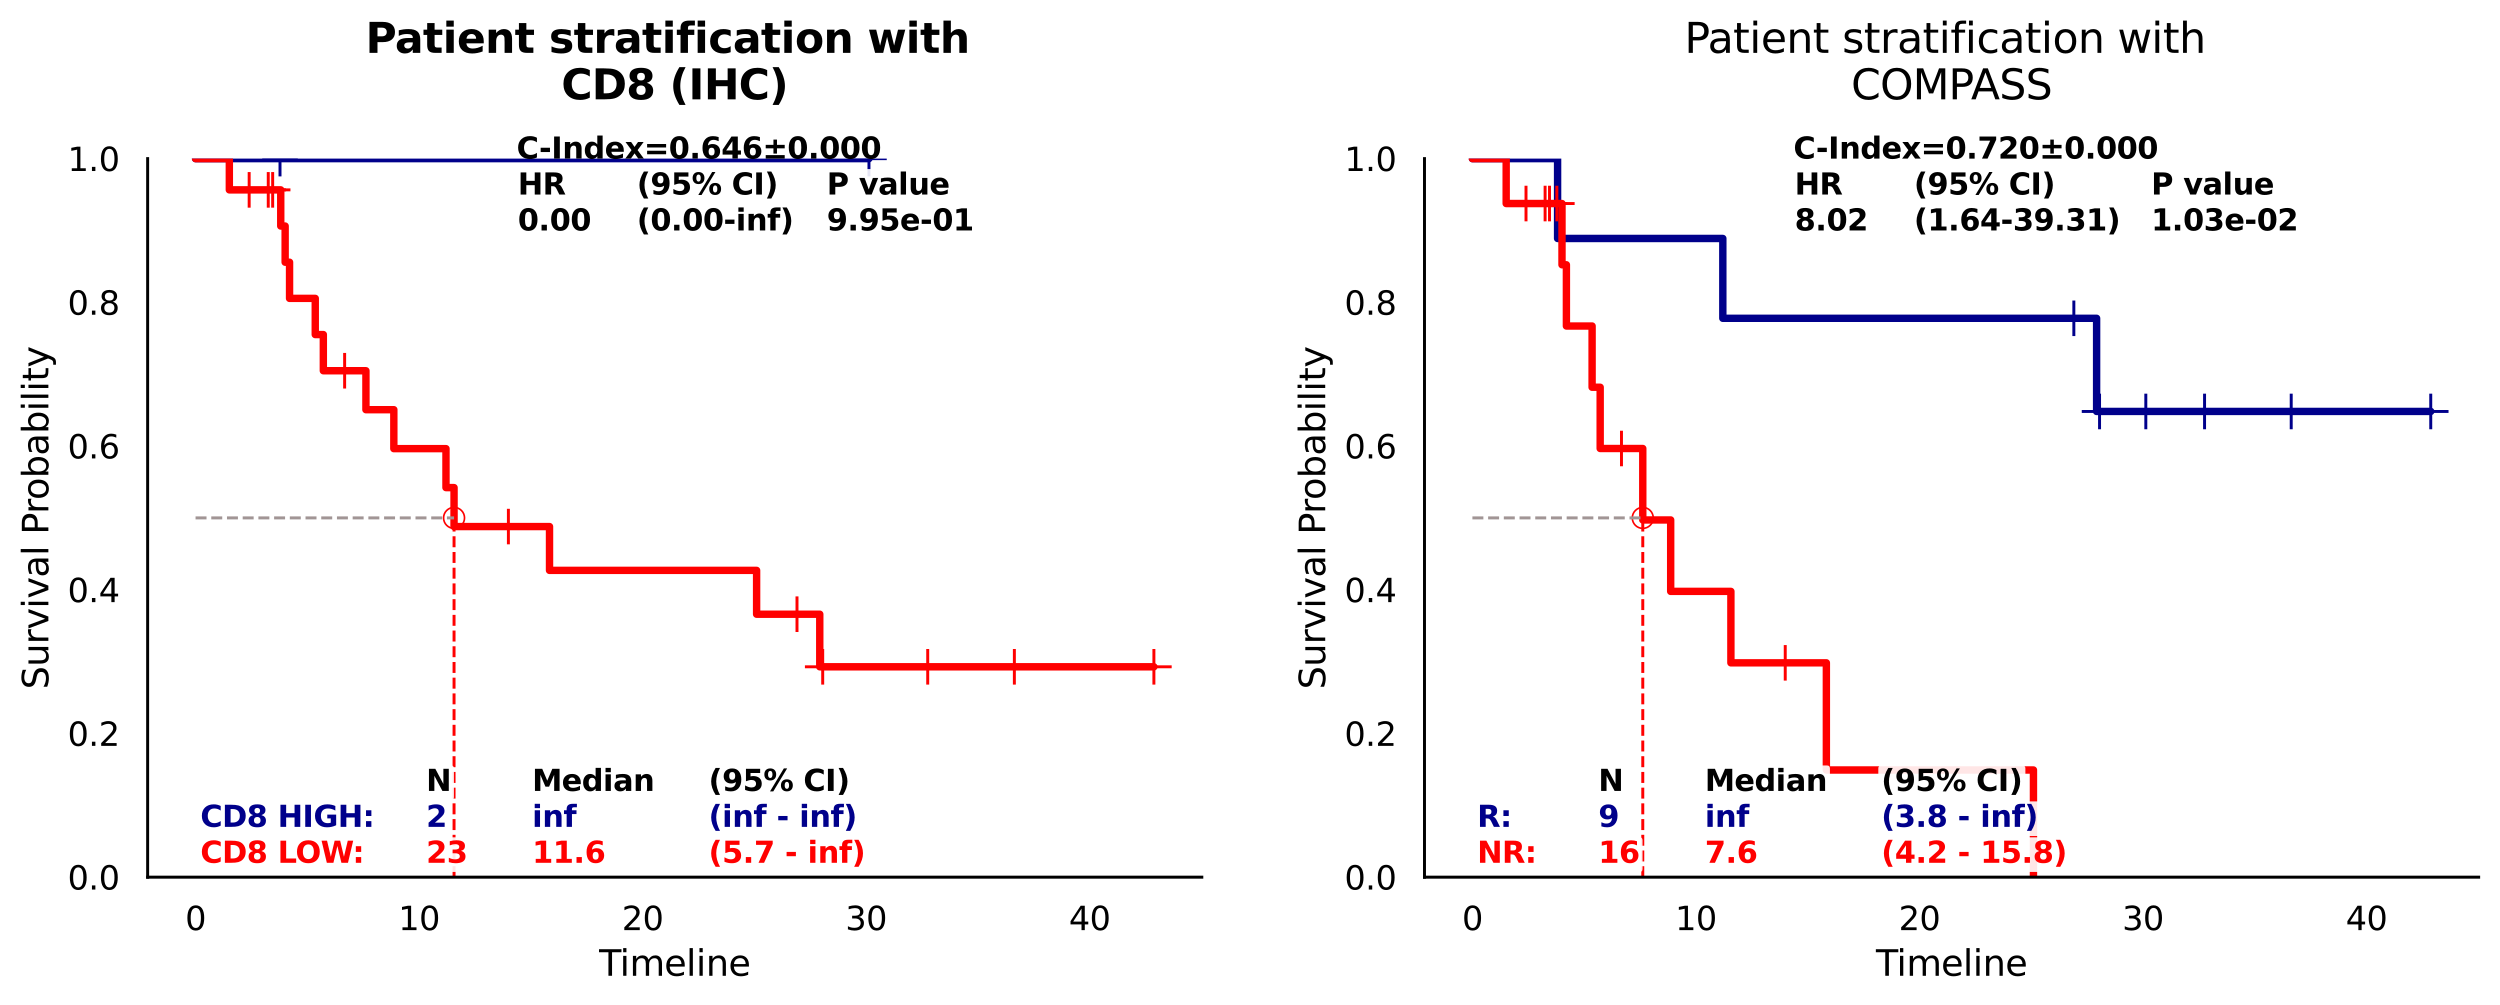 <?xml version="1.0" encoding="utf-8" standalone="no"?>
<!DOCTYPE svg PUBLIC "-//W3C//DTD SVG 1.1//EN"
  "http://www.w3.org/Graphics/SVG/1.1/DTD/svg11.dtd">
<svg xmlns:xlink="http://www.w3.org/1999/xlink" width="843.391pt" height="338.878pt" viewBox="0 0 843.391 338.878" xmlns="http://www.w3.org/2000/svg" version="1.1">
 <defs>
  <style type="text/css">*{stroke-linejoin: round; stroke-linecap: butt}</style>
 </defs>
 <g id="figure_1">
  <g id="patch_1">
   <path d="M 0 338.878 
L 843.391 338.878 
L 843.391 0 
L 0 0 
z
" style="fill: #ffffff"/>
  </g>
  <g id="axes_1">
   <g id="patch_2">
    <path d="M 49.807 295.919 
L 405.439 295.919 
L 405.439 53.515 
L 49.807 53.515 
z
" style="fill: #ffffff"/>
   </g>
   <g id="matplotlib.axis_1">
    <g id="xtick_1">
     <g id="text_1">
      <!-- 0 -->
      <g transform="translate(62.473 313.777) scale(0.11 -0.11)">
       <defs>
        <path id="DejaVuSans-30" d="M 2034 4250 
Q 1547 4250 1301 3770 
Q 1056 3291 1056 2328 
Q 1056 1369 1301 889 
Q 1547 409 2034 409 
Q 2525 409 2770 889 
Q 3016 1369 3016 2328 
Q 3016 3291 2770 3770 
Q 2525 4250 2034 4250 
z
M 2034 4750 
Q 2819 4750 3233 4129 
Q 3647 3509 3647 2328 
Q 3647 1150 3233 529 
Q 2819 -91 2034 -91 
Q 1250 -91 836 529 
Q 422 1150 422 2328 
Q 422 3509 836 4129 
Q 1250 4750 2034 4750 
z
" transform="scale(0.016)"/>
       </defs>
       <use xlink:href="#DejaVuSans-30"/>
      </g>
     </g>
    </g>
    <g id="xtick_2">
     <g id="text_2">
      <!-- 10 -->
      <g transform="translate(134.38 313.777) scale(0.11 -0.11)">
       <defs>
        <path id="DejaVuSans-31" d="M 794 531 
L 1825 531 
L 1825 4091 
L 703 3866 
L 703 4441 
L 1819 4666 
L 2450 4666 
L 2450 531 
L 3481 531 
L 3481 0 
L 794 0 
L 794 531 
z
" transform="scale(0.016)"/>
       </defs>
       <use xlink:href="#DejaVuSans-31"/>
       <use xlink:href="#DejaVuSans-30" x="63.623"/>
      </g>
     </g>
    </g>
    <g id="xtick_3">
     <g id="text_3">
      <!-- 20 -->
      <g transform="translate(209.786 313.777) scale(0.11 -0.11)">
       <defs>
        <path id="DejaVuSans-32" d="M 1228 531 
L 3431 531 
L 3431 0 
L 469 0 
L 469 531 
Q 828 903 1448 1529 
Q 2069 2156 2228 2338 
Q 2531 2678 2651 2914 
Q 2772 3150 2772 3378 
Q 2772 3750 2511 3984 
Q 2250 4219 1831 4219 
Q 1534 4219 1204 4116 
Q 875 4013 500 3803 
L 500 4441 
Q 881 4594 1212 4672 
Q 1544 4750 1819 4750 
Q 2544 4750 2975 4387 
Q 3406 4025 3406 3419 
Q 3406 3131 3298 2873 
Q 3191 2616 2906 2266 
Q 2828 2175 2409 1742 
Q 1991 1309 1228 531 
z
" transform="scale(0.016)"/>
       </defs>
       <use xlink:href="#DejaVuSans-32"/>
       <use xlink:href="#DejaVuSans-30" x="63.623"/>
      </g>
     </g>
    </g>
    <g id="xtick_4">
     <g id="text_4">
      <!-- 30 -->
      <g transform="translate(285.192 313.777) scale(0.11 -0.11)">
       <defs>
        <path id="DejaVuSans-33" d="M 2597 2516 
Q 3050 2419 3304 2112 
Q 3559 1806 3559 1356 
Q 3559 666 3084 287 
Q 2609 -91 1734 -91 
Q 1441 -91 1130 -33 
Q 819 25 488 141 
L 488 750 
Q 750 597 1062 519 
Q 1375 441 1716 441 
Q 2309 441 2620 675 
Q 2931 909 2931 1356 
Q 2931 1769 2642 2001 
Q 2353 2234 1838 2234 
L 1294 2234 
L 1294 2753 
L 1863 2753 
Q 2328 2753 2575 2939 
Q 2822 3125 2822 3475 
Q 2822 3834 2567 4026 
Q 2313 4219 1838 4219 
Q 1578 4219 1281 4162 
Q 984 4106 628 3988 
L 628 4550 
Q 988 4650 1302 4700 
Q 1616 4750 1894 4750 
Q 2613 4750 3031 4423 
Q 3450 4097 3450 3541 
Q 3450 3153 3228 2886 
Q 3006 2619 2597 2516 
z
" transform="scale(0.016)"/>
       </defs>
       <use xlink:href="#DejaVuSans-33"/>
       <use xlink:href="#DejaVuSans-30" x="63.623"/>
      </g>
     </g>
    </g>
    <g id="xtick_5">
     <g id="text_5">
      <!-- 40 -->
      <g transform="translate(360.598 313.777) scale(0.11 -0.11)">
       <defs>
        <path id="DejaVuSans-34" d="M 2419 4116 
L 825 1625 
L 2419 1625 
L 2419 4116 
z
M 2253 4666 
L 3047 4666 
L 3047 1625 
L 3713 1625 
L 3713 1100 
L 3047 1100 
L 3047 0 
L 2419 0 
L 2419 1100 
L 313 1100 
L 313 1709 
L 2253 4666 
z
" transform="scale(0.016)"/>
       </defs>
       <use xlink:href="#DejaVuSans-34"/>
       <use xlink:href="#DejaVuSans-30" x="63.623"/>
      </g>
     </g>
    </g>
    <g id="text_6">
     <!-- Timeline -->
     <g transform="translate(202.115 329.183) scale(0.12 -0.12)">
      <defs>
       <path id="DejaVuSans-54" d="M -19 4666 
L 3928 4666 
L 3928 4134 
L 2272 4134 
L 2272 0 
L 1638 0 
L 1638 4134 
L -19 4134 
L -19 4666 
z
" transform="scale(0.016)"/>
       <path id="DejaVuSans-69" d="M 603 3500 
L 1178 3500 
L 1178 0 
L 603 0 
L 603 3500 
z
M 603 4863 
L 1178 4863 
L 1178 4134 
L 603 4134 
L 603 4863 
z
" transform="scale(0.016)"/>
       <path id="DejaVuSans-6d" d="M 3328 2828 
Q 3544 3216 3844 3400 
Q 4144 3584 4550 3584 
Q 5097 3584 5394 3201 
Q 5691 2819 5691 2113 
L 5691 0 
L 5113 0 
L 5113 2094 
Q 5113 2597 4934 2840 
Q 4756 3084 4391 3084 
Q 3944 3084 3684 2787 
Q 3425 2491 3425 1978 
L 3425 0 
L 2847 0 
L 2847 2094 
Q 2847 2600 2669 2842 
Q 2491 3084 2119 3084 
Q 1678 3084 1418 2786 
Q 1159 2488 1159 1978 
L 1159 0 
L 581 0 
L 581 3500 
L 1159 3500 
L 1159 2956 
Q 1356 3278 1631 3431 
Q 1906 3584 2284 3584 
Q 2666 3584 2933 3390 
Q 3200 3197 3328 2828 
z
" transform="scale(0.016)"/>
       <path id="DejaVuSans-65" d="M 3597 1894 
L 3597 1613 
L 953 1613 
Q 991 1019 1311 708 
Q 1631 397 2203 397 
Q 2534 397 2845 478 
Q 3156 559 3463 722 
L 3463 178 
Q 3153 47 2828 -22 
Q 2503 -91 2169 -91 
Q 1331 -91 842 396 
Q 353 884 353 1716 
Q 353 2575 817 3079 
Q 1281 3584 2069 3584 
Q 2775 3584 3186 3129 
Q 3597 2675 3597 1894 
z
M 3022 2063 
Q 3016 2534 2758 2815 
Q 2500 3097 2075 3097 
Q 1594 3097 1305 2825 
Q 1016 2553 972 2059 
L 3022 2063 
z
" transform="scale(0.016)"/>
       <path id="DejaVuSans-6c" d="M 603 4863 
L 1178 4863 
L 1178 0 
L 603 0 
L 603 4863 
z
" transform="scale(0.016)"/>
       <path id="DejaVuSans-6e" d="M 3513 2113 
L 3513 0 
L 2938 0 
L 2938 2094 
Q 2938 2591 2744 2837 
Q 2550 3084 2163 3084 
Q 1697 3084 1428 2787 
Q 1159 2491 1159 1978 
L 1159 0 
L 581 0 
L 581 3500 
L 1159 3500 
L 1159 2956 
Q 1366 3272 1645 3428 
Q 1925 3584 2291 3584 
Q 2894 3584 3203 3211 
Q 3513 2838 3513 2113 
z
" transform="scale(0.016)"/>
      </defs>
      <use xlink:href="#DejaVuSans-54"/>
      <use xlink:href="#DejaVuSans-69" x="57.959"/>
      <use xlink:href="#DejaVuSans-6d" x="85.742"/>
      <use xlink:href="#DejaVuSans-65" x="183.154"/>
      <use xlink:href="#DejaVuSans-6c" x="244.678"/>
      <use xlink:href="#DejaVuSans-69" x="272.461"/>
      <use xlink:href="#DejaVuSans-6e" x="300.244"/>
      <use xlink:href="#DejaVuSans-65" x="363.623"/>
     </g>
    </g>
   </g>
   <g id="matplotlib.axis_2">
    <g id="ytick_1">
     <g id="text_7">
      <!-- 0.0 -->
      <g transform="translate(22.814 300.098) scale(0.11 -0.11)">
       <defs>
        <path id="DejaVuSans-2e" d="M 684 794 
L 1344 794 
L 1344 0 
L 684 0 
L 684 794 
z
" transform="scale(0.016)"/>
       </defs>
       <use xlink:href="#DejaVuSans-30"/>
       <use xlink:href="#DejaVuSans-2e" x="63.623"/>
       <use xlink:href="#DejaVuSans-30" x="95.41"/>
      </g>
     </g>
    </g>
    <g id="ytick_2">
     <g id="text_8">
      <!-- 0.2 -->
      <g transform="translate(22.814 251.617) scale(0.11 -0.11)">
       <use xlink:href="#DejaVuSans-30"/>
       <use xlink:href="#DejaVuSans-2e" x="63.623"/>
       <use xlink:href="#DejaVuSans-32" x="95.41"/>
      </g>
     </g>
    </g>
    <g id="ytick_3">
     <g id="text_9">
      <!-- 0.4 -->
      <g transform="translate(22.814 203.136) scale(0.11 -0.11)">
       <use xlink:href="#DejaVuSans-30"/>
       <use xlink:href="#DejaVuSans-2e" x="63.623"/>
       <use xlink:href="#DejaVuSans-34" x="95.41"/>
      </g>
     </g>
    </g>
    <g id="ytick_4">
     <g id="text_10">
      <!-- 0.6 -->
      <g transform="translate(22.814 154.655) scale(0.11 -0.11)">
       <defs>
        <path id="DejaVuSans-36" d="M 2113 2584 
Q 1688 2584 1439 2293 
Q 1191 2003 1191 1497 
Q 1191 994 1439 701 
Q 1688 409 2113 409 
Q 2538 409 2786 701 
Q 3034 994 3034 1497 
Q 3034 2003 2786 2293 
Q 2538 2584 2113 2584 
z
M 3366 4563 
L 3366 3988 
Q 3128 4100 2886 4159 
Q 2644 4219 2406 4219 
Q 1781 4219 1451 3797 
Q 1122 3375 1075 2522 
Q 1259 2794 1537 2939 
Q 1816 3084 2150 3084 
Q 2853 3084 3261 2657 
Q 3669 2231 3669 1497 
Q 3669 778 3244 343 
Q 2819 -91 2113 -91 
Q 1303 -91 875 529 
Q 447 1150 447 2328 
Q 447 3434 972 4092 
Q 1497 4750 2381 4750 
Q 2619 4750 2861 4703 
Q 3103 4656 3366 4563 
z
" transform="scale(0.016)"/>
       </defs>
       <use xlink:href="#DejaVuSans-30"/>
       <use xlink:href="#DejaVuSans-2e" x="63.623"/>
       <use xlink:href="#DejaVuSans-36" x="95.41"/>
      </g>
     </g>
    </g>
    <g id="ytick_5">
     <g id="text_11">
      <!-- 0.8 -->
      <g transform="translate(22.814 106.175) scale(0.11 -0.11)">
       <defs>
        <path id="DejaVuSans-38" d="M 2034 2216 
Q 1584 2216 1326 1975 
Q 1069 1734 1069 1313 
Q 1069 891 1326 650 
Q 1584 409 2034 409 
Q 2484 409 2743 651 
Q 3003 894 3003 1313 
Q 3003 1734 2745 1975 
Q 2488 2216 2034 2216 
z
M 1403 2484 
Q 997 2584 770 2862 
Q 544 3141 544 3541 
Q 544 4100 942 4425 
Q 1341 4750 2034 4750 
Q 2731 4750 3128 4425 
Q 3525 4100 3525 3541 
Q 3525 3141 3298 2862 
Q 3072 2584 2669 2484 
Q 3125 2378 3379 2068 
Q 3634 1759 3634 1313 
Q 3634 634 3220 271 
Q 2806 -91 2034 -91 
Q 1263 -91 848 271 
Q 434 634 434 1313 
Q 434 1759 690 2068 
Q 947 2378 1403 2484 
z
M 1172 3481 
Q 1172 3119 1398 2916 
Q 1625 2713 2034 2713 
Q 2441 2713 2670 2916 
Q 2900 3119 2900 3481 
Q 2900 3844 2670 4047 
Q 2441 4250 2034 4250 
Q 1625 4250 1398 4047 
Q 1172 3844 1172 3481 
z
" transform="scale(0.016)"/>
       </defs>
       <use xlink:href="#DejaVuSans-30"/>
       <use xlink:href="#DejaVuSans-2e" x="63.623"/>
       <use xlink:href="#DejaVuSans-38" x="95.41"/>
      </g>
     </g>
    </g>
    <g id="ytick_6">
     <g id="text_12">
      <!-- 1.0 -->
      <g transform="translate(22.814 57.694) scale(0.11 -0.11)">
       <use xlink:href="#DejaVuSans-31"/>
       <use xlink:href="#DejaVuSans-2e" x="63.623"/>
       <use xlink:href="#DejaVuSans-30" x="95.41"/>
      </g>
     </g>
    </g>
    <g id="text_13">
     <!-- Survival Probability -->
     <g transform="translate(16.318 232.53) rotate(-90) scale(0.12 -0.12)">
      <defs>
       <path id="DejaVuSans-53" d="M 3425 4513 
L 3425 3897 
Q 3066 4069 2747 4153 
Q 2428 4238 2131 4238 
Q 1616 4238 1336 4038 
Q 1056 3838 1056 3469 
Q 1056 3159 1242 3001 
Q 1428 2844 1947 2747 
L 2328 2669 
Q 3034 2534 3370 2195 
Q 3706 1856 3706 1288 
Q 3706 609 3251 259 
Q 2797 -91 1919 -91 
Q 1588 -91 1214 -16 
Q 841 59 441 206 
L 441 856 
Q 825 641 1194 531 
Q 1563 422 1919 422 
Q 2459 422 2753 634 
Q 3047 847 3047 1241 
Q 3047 1584 2836 1778 
Q 2625 1972 2144 2069 
L 1759 2144 
Q 1053 2284 737 2584 
Q 422 2884 422 3419 
Q 422 4038 858 4394 
Q 1294 4750 2059 4750 
Q 2388 4750 2728 4690 
Q 3069 4631 3425 4513 
z
" transform="scale(0.016)"/>
       <path id="DejaVuSans-75" d="M 544 1381 
L 544 3500 
L 1119 3500 
L 1119 1403 
Q 1119 906 1312 657 
Q 1506 409 1894 409 
Q 2359 409 2629 706 
Q 2900 1003 2900 1516 
L 2900 3500 
L 3475 3500 
L 3475 0 
L 2900 0 
L 2900 538 
Q 2691 219 2414 64 
Q 2138 -91 1772 -91 
Q 1169 -91 856 284 
Q 544 659 544 1381 
z
M 1991 3584 
L 1991 3584 
z
" transform="scale(0.016)"/>
       <path id="DejaVuSans-72" d="M 2631 2963 
Q 2534 3019 2420 3045 
Q 2306 3072 2169 3072 
Q 1681 3072 1420 2755 
Q 1159 2438 1159 1844 
L 1159 0 
L 581 0 
L 581 3500 
L 1159 3500 
L 1159 2956 
Q 1341 3275 1631 3429 
Q 1922 3584 2338 3584 
Q 2397 3584 2469 3576 
Q 2541 3569 2628 3553 
L 2631 2963 
z
" transform="scale(0.016)"/>
       <path id="DejaVuSans-76" d="M 191 3500 
L 800 3500 
L 1894 563 
L 2988 3500 
L 3597 3500 
L 2284 0 
L 1503 0 
L 191 3500 
z
" transform="scale(0.016)"/>
       <path id="DejaVuSans-61" d="M 2194 1759 
Q 1497 1759 1228 1600 
Q 959 1441 959 1056 
Q 959 750 1161 570 
Q 1363 391 1709 391 
Q 2188 391 2477 730 
Q 2766 1069 2766 1631 
L 2766 1759 
L 2194 1759 
z
M 3341 1997 
L 3341 0 
L 2766 0 
L 2766 531 
Q 2569 213 2275 61 
Q 1981 -91 1556 -91 
Q 1019 -91 701 211 
Q 384 513 384 1019 
Q 384 1609 779 1909 
Q 1175 2209 1959 2209 
L 2766 2209 
L 2766 2266 
Q 2766 2663 2505 2880 
Q 2244 3097 1772 3097 
Q 1472 3097 1187 3025 
Q 903 2953 641 2809 
L 641 3341 
Q 956 3463 1253 3523 
Q 1550 3584 1831 3584 
Q 2591 3584 2966 3190 
Q 3341 2797 3341 1997 
z
" transform="scale(0.016)"/>
       <path id="DejaVuSans-20" transform="scale(0.016)"/>
       <path id="DejaVuSans-50" d="M 1259 4147 
L 1259 2394 
L 2053 2394 
Q 2494 2394 2734 2622 
Q 2975 2850 2975 3272 
Q 2975 3691 2734 3919 
Q 2494 4147 2053 4147 
L 1259 4147 
z
M 628 4666 
L 2053 4666 
Q 2838 4666 3239 4311 
Q 3641 3956 3641 3272 
Q 3641 2581 3239 2228 
Q 2838 1875 2053 1875 
L 1259 1875 
L 1259 0 
L 628 0 
L 628 4666 
z
" transform="scale(0.016)"/>
       <path id="DejaVuSans-6f" d="M 1959 3097 
Q 1497 3097 1228 2736 
Q 959 2375 959 1747 
Q 959 1119 1226 758 
Q 1494 397 1959 397 
Q 2419 397 2687 759 
Q 2956 1122 2956 1747 
Q 2956 2369 2687 2733 
Q 2419 3097 1959 3097 
z
M 1959 3584 
Q 2709 3584 3137 3096 
Q 3566 2609 3566 1747 
Q 3566 888 3137 398 
Q 2709 -91 1959 -91 
Q 1206 -91 779 398 
Q 353 888 353 1747 
Q 353 2609 779 3096 
Q 1206 3584 1959 3584 
z
" transform="scale(0.016)"/>
       <path id="DejaVuSans-62" d="M 3116 1747 
Q 3116 2381 2855 2742 
Q 2594 3103 2138 3103 
Q 1681 3103 1420 2742 
Q 1159 2381 1159 1747 
Q 1159 1113 1420 752 
Q 1681 391 2138 391 
Q 2594 391 2855 752 
Q 3116 1113 3116 1747 
z
M 1159 2969 
Q 1341 3281 1617 3432 
Q 1894 3584 2278 3584 
Q 2916 3584 3314 3078 
Q 3713 2572 3713 1747 
Q 3713 922 3314 415 
Q 2916 -91 2278 -91 
Q 1894 -91 1617 61 
Q 1341 213 1159 525 
L 1159 0 
L 581 0 
L 581 4863 
L 1159 4863 
L 1159 2969 
z
" transform="scale(0.016)"/>
       <path id="DejaVuSans-74" d="M 1172 4494 
L 1172 3500 
L 2356 3500 
L 2356 3053 
L 1172 3053 
L 1172 1153 
Q 1172 725 1289 603 
Q 1406 481 1766 481 
L 2356 481 
L 2356 0 
L 1766 0 
Q 1100 0 847 248 
Q 594 497 594 1153 
L 594 3053 
L 172 3053 
L 172 3500 
L 594 3500 
L 594 4494 
L 1172 4494 
z
" transform="scale(0.016)"/>
       <path id="DejaVuSans-79" d="M 2059 -325 
Q 1816 -950 1584 -1140 
Q 1353 -1331 966 -1331 
L 506 -1331 
L 506 -850 
L 844 -850 
Q 1081 -850 1212 -737 
Q 1344 -625 1503 -206 
L 1606 56 
L 191 3500 
L 800 3500 
L 1894 763 
L 2988 3500 
L 3597 3500 
L 2059 -325 
z
" transform="scale(0.016)"/>
      </defs>
      <use xlink:href="#DejaVuSans-53"/>
      <use xlink:href="#DejaVuSans-75" x="63.477"/>
      <use xlink:href="#DejaVuSans-72" x="126.855"/>
      <use xlink:href="#DejaVuSans-76" x="167.969"/>
      <use xlink:href="#DejaVuSans-69" x="227.148"/>
      <use xlink:href="#DejaVuSans-76" x="254.932"/>
      <use xlink:href="#DejaVuSans-61" x="314.111"/>
      <use xlink:href="#DejaVuSans-6c" x="375.391"/>
      <use xlink:href="#DejaVuSans-20" x="403.174"/>
      <use xlink:href="#DejaVuSans-50" x="434.961"/>
      <use xlink:href="#DejaVuSans-72" x="493.514"/>
      <use xlink:href="#DejaVuSans-6f" x="532.377"/>
      <use xlink:href="#DejaVuSans-62" x="593.559"/>
      <use xlink:href="#DejaVuSans-61" x="657.035"/>
      <use xlink:href="#DejaVuSans-62" x="718.314"/>
      <use xlink:href="#DejaVuSans-69" x="781.791"/>
      <use xlink:href="#DejaVuSans-6c" x="809.574"/>
      <use xlink:href="#DejaVuSans-69" x="837.357"/>
      <use xlink:href="#DejaVuSans-74" x="865.141"/>
      <use xlink:href="#DejaVuSans-79" x="904.35"/>
     </g>
    </g>
   </g>
   <g id="PathCollection_1">
    <defs>
     <path id="mafc721427c" d="M 0 3.536 
C 0.938 3.536 1.837 3.163 2.5 2.5 
C 3.163 1.837 3.536 0.938 3.536 0 
C 3.536 -0.938 3.163 -1.837 2.5 -2.5 
C 1.837 -3.163 0.938 -3.536 0 -3.536 
C -0.938 -3.536 -1.837 -3.163 -2.5 -2.5 
C -3.163 -1.837 -3.536 -0.938 -3.536 0 
C -3.536 0.938 -3.163 1.837 -2.5 2.5 
C -1.837 3.163 -0.938 3.536 0 3.536 
z
" style="stroke: #ff0000; stroke-width: 0.566"/>
    </defs>
    <g clip-path="url(#pc08479a229)">
     <use xlink:href="#mafc721427c" x="153.177" y="174.717" style="fill: #ffffff; stroke: #ff0000; stroke-width: 0.566"/>
    </g>
   </g>
   <g id="line2d_1">
    <defs>
     <path id="m3a9c617c23" d="M -6 0 
L 6 0 
M 0 6 
L 0 -6 
" style="stroke: #00008b"/>
    </defs>
    <g clip-path="url(#pc08479a229)">
     <use xlink:href="#m3a9c617c23" x="94.462" y="53.515" style="fill: #00008b; stroke: #00008b"/>
     <use xlink:href="#m3a9c617c23" x="293.151" y="53.515" style="fill: #00008b; stroke: #00008b"/>
    </g>
   </g>
   <g id="line2d_2">
    <path d="M 65.972 53.515 
L 94.462 53.515 
L 94.462 53.515 
L 293.151 53.515 
L 293.151 53.515 
" clip-path="url(#pc08479a229)" style="fill: none; stroke: #00008b; stroke-width: 2.5; stroke-linecap: round"/>
   </g>
   <g id="line2d_3">
    <path clip-path="url(#pc08479a229)" style="fill: none; stroke-dasharray: 3.7,1.6; stroke-dashoffset: 0; stroke: #00008b"/>
   </g>
   <g id="line2d_4">
    <path d="M 65.972 174.717 
" clip-path="url(#pc08479a229)" style="fill: none; stroke-dasharray: 3.7,1.6; stroke-dashoffset: 0; stroke: #a19595"/>
   </g>
   <g id="line2d_5">
    <defs>
     <path id="md5d5c0a487" d="M -6 0 
L 6 0 
M 0 6 
L 0 -6 
" style="stroke: #ff0000"/>
    </defs>
    <g clip-path="url(#pc08479a229)">
     <use xlink:href="#md5d5c0a487" x="84.057" y="64.054" style="fill: #ff0000; stroke: #ff0000"/>
     <use xlink:href="#md5d5c0a487" x="90.499" y="64.054" style="fill: #ff0000; stroke: #ff0000"/>
     <use xlink:href="#md5d5c0a487" x="91.985" y="64.054" style="fill: #ff0000; stroke: #ff0000"/>
     <use xlink:href="#md5d5c0a487" x="116.264" y="125.071" style="fill: #ff0000; stroke: #ff0000"/>
     <use xlink:href="#md5d5c0a487" x="171.51" y="177.64" style="fill: #ff0000; stroke: #ff0000"/>
     <use xlink:href="#md5d5c0a487" x="268.872" y="207.209" style="fill: #ff0000; stroke: #ff0000"/>
     <use xlink:href="#md5d5c0a487" x="277.543" y="224.951" style="fill: #ff0000; stroke: #ff0000"/>
     <use xlink:href="#md5d5c0a487" x="312.97" y="224.951" style="fill: #ff0000; stroke: #ff0000"/>
     <use xlink:href="#md5d5c0a487" x="342.203" y="224.951" style="fill: #ff0000; stroke: #ff0000"/>
     <use xlink:href="#md5d5c0a487" x="389.274" y="224.951" style="fill: #ff0000; stroke: #ff0000"/>
    </g>
   </g>
   <g id="line2d_6">
    <path d="M 65.972 53.515 
L 77.368 53.515 
L 77.368 64.054 
L 84.057 64.054 
L 84.057 64.054 
L 90.499 64.054 
L 90.499 64.054 
L 91.985 64.054 
L 91.985 64.054 
L 94.71 64.054 
L 94.71 76.257 
L 96.197 76.257 
L 96.197 88.461 
L 97.683 88.461 
L 97.683 100.664 
L 106.354 100.664 
L 106.354 112.868 
L 109.079 112.868 
L 109.079 125.071 
L 116.264 125.071 
L 116.264 125.071 
L 123.448 125.071 
L 123.448 138.213 
L 132.862 138.213 
L 132.862 151.355 
L 150.452 151.355 
L 150.452 164.497 
L 153.177 164.497 
L 153.177 177.64 
L 171.51 177.64 
L 171.51 177.64 
L 185.383 177.64 
L 185.383 192.424 
L 255.246 192.424 
L 255.246 207.209 
L 268.872 207.209 
L 268.872 207.209 
L 276.552 207.209 
L 276.552 224.951 
L 277.543 224.951 
L 277.543 224.951 
L 312.97 224.951 
L 312.97 224.951 
L 342.203 224.951 
L 342.203 224.951 
L 389.274 224.951 
L 389.274 224.951 
" clip-path="url(#pc08479a229)" style="fill: none; stroke: #ff0000; stroke-width: 2.5; stroke-linecap: round"/>
   </g>
   <g id="line2d_7">
    <path d="M 153.177 295.919 
L 153.177 174.717 
" clip-path="url(#pc08479a229)" style="fill: none; stroke-dasharray: 3.7,1.6; stroke-dashoffset: 0; stroke: #ff0000"/>
   </g>
   <g id="line2d_8">
    <path d="M 65.972 174.717 
L 153.177 174.717 
" clip-path="url(#pc08479a229)" style="fill: none; stroke-dasharray: 3.7,1.6; stroke-dashoffset: 0; stroke: #a19595"/>
   </g>
   <g id="patch_3">
    <path d="M 49.807 295.919 
L 49.807 53.515 
" style="fill: none; stroke: #000000; stroke-linejoin: miter; stroke-linecap: square"/>
   </g>
   <g id="patch_4">
    <path d="M 49.807 295.919 
L 405.439 295.919 
" style="fill: none; stroke: #000000; stroke-linejoin: miter; stroke-linecap: square"/>
   </g>
   <g id="text_14">
    <g id="patch_5">
     <path d="M 67.589 269.91 
L 71.07 269.91 
Q 72.07 269.91 72.07 268.91 
L 72.07 259.232 
Q 72.07 258.232 71.07 258.232 
L 67.589 258.232 
Q 66.589 258.232 66.589 259.232 
L 66.589 268.91 
Q 66.589 269.91 67.589 269.91 
z
" style="fill: #ffffff; opacity: 0.9"/>
    </g>
    <!--   -->
    <g transform="translate(67.589 266.83) scale(0.1 -0.1)">
     <defs>
      <path id="DejaVuSans-Bold-20" transform="scale(0.016)"/>
     </defs>
     <use xlink:href="#DejaVuSans-Bold-20"/>
    </g>
   </g>
   <g id="text_15">
    <g id="patch_6">
     <path d="M 143.77 269.91 
L 152.139 269.91 
Q 153.139 269.91 153.139 268.91 
L 153.139 259.232 
Q 153.139 258.232 152.139 258.232 
L 143.77 258.232 
Q 142.77 258.232 142.77 259.232 
L 142.77 268.91 
Q 142.77 269.91 143.77 269.91 
z
" style="fill: #ffffff; opacity: 0.9"/>
    </g>
    <!-- N -->
    <g transform="translate(143.77 266.83) scale(0.1 -0.1)">
     <defs>
      <path id="DejaVuSans-Bold-4e" d="M 588 4666 
L 1931 4666 
L 3628 1466 
L 3628 4666 
L 4769 4666 
L 4769 0 
L 3425 0 
L 1728 3200 
L 1728 0 
L 588 0 
L 588 4666 
z
" transform="scale(0.016)"/>
     </defs>
     <use xlink:href="#DejaVuSans-Bold-4e"/>
    </g>
   </g>
   <g id="text_16">
    <g id="patch_7">
     <path d="M 179.53 269.91 
L 220.718 269.91 
Q 221.718 269.91 221.718 268.91 
L 221.718 259.232 
Q 221.718 258.232 220.718 258.232 
L 179.53 258.232 
Q 178.53 258.232 178.53 259.232 
L 178.53 268.91 
Q 178.53 269.91 179.53 269.91 
z
" style="fill: #ffffff; opacity: 0.9"/>
    </g>
    <!-- Median -->
    <g transform="translate(179.53 266.83) scale(0.1 -0.1)">
     <defs>
      <path id="DejaVuSans-Bold-4d" d="M 588 4666 
L 2119 4666 
L 3181 2169 
L 4250 4666 
L 5778 4666 
L 5778 0 
L 4641 0 
L 4641 3413 
L 3566 897 
L 2803 897 
L 1728 3413 
L 1728 0 
L 588 0 
L 588 4666 
z
" transform="scale(0.016)"/>
      <path id="DejaVuSans-Bold-65" d="M 4031 1759 
L 4031 1441 
L 1416 1441 
Q 1456 1047 1700 850 
Q 1944 653 2381 653 
Q 2734 653 3104 758 
Q 3475 863 3866 1075 
L 3866 213 
Q 3469 63 3072 -14 
Q 2675 -91 2278 -91 
Q 1328 -91 801 392 
Q 275 875 275 1747 
Q 275 2603 792 3093 
Q 1309 3584 2216 3584 
Q 3041 3584 3536 3087 
Q 4031 2591 4031 1759 
z
M 2881 2131 
Q 2881 2450 2695 2645 
Q 2509 2841 2209 2841 
Q 1884 2841 1681 2658 
Q 1478 2475 1428 2131 
L 2881 2131 
z
" transform="scale(0.016)"/>
      <path id="DejaVuSans-Bold-64" d="M 2919 2988 
L 2919 4863 
L 4044 4863 
L 4044 0 
L 2919 0 
L 2919 506 
Q 2688 197 2409 53 
Q 2131 -91 1766 -91 
Q 1119 -91 703 423 
Q 288 938 288 1747 
Q 288 2556 703 3070 
Q 1119 3584 1766 3584 
Q 2128 3584 2408 3439 
Q 2688 3294 2919 2988 
z
M 2181 722 
Q 2541 722 2730 984 
Q 2919 1247 2919 1747 
Q 2919 2247 2730 2509 
Q 2541 2772 2181 2772 
Q 1825 2772 1636 2509 
Q 1447 2247 1447 1747 
Q 1447 1247 1636 984 
Q 1825 722 2181 722 
z
" transform="scale(0.016)"/>
      <path id="DejaVuSans-Bold-69" d="M 538 3500 
L 1656 3500 
L 1656 0 
L 538 0 
L 538 3500 
z
M 538 4863 
L 1656 4863 
L 1656 3950 
L 538 3950 
L 538 4863 
z
" transform="scale(0.016)"/>
      <path id="DejaVuSans-Bold-61" d="M 2106 1575 
Q 1756 1575 1579 1456 
Q 1403 1338 1403 1106 
Q 1403 894 1545 773 
Q 1688 653 1941 653 
Q 2256 653 2472 879 
Q 2688 1106 2688 1447 
L 2688 1575 
L 2106 1575 
z
M 3816 1997 
L 3816 0 
L 2688 0 
L 2688 519 
Q 2463 200 2181 54 
Q 1900 -91 1497 -91 
Q 953 -91 614 226 
Q 275 544 275 1050 
Q 275 1666 698 1953 
Q 1122 2241 2028 2241 
L 2688 2241 
L 2688 2328 
Q 2688 2594 2478 2717 
Q 2269 2841 1825 2841 
Q 1466 2841 1156 2769 
Q 847 2697 581 2553 
L 581 3406 
Q 941 3494 1303 3539 
Q 1666 3584 2028 3584 
Q 2975 3584 3395 3211 
Q 3816 2838 3816 1997 
z
" transform="scale(0.016)"/>
      <path id="DejaVuSans-Bold-6e" d="M 4056 2131 
L 4056 0 
L 2931 0 
L 2931 347 
L 2931 1631 
Q 2931 2084 2911 2256 
Q 2891 2428 2841 2509 
Q 2775 2619 2662 2680 
Q 2550 2741 2406 2741 
Q 2056 2741 1856 2470 
Q 1656 2200 1656 1722 
L 1656 0 
L 538 0 
L 538 3500 
L 1656 3500 
L 1656 2988 
Q 1909 3294 2193 3439 
Q 2478 3584 2822 3584 
Q 3428 3584 3742 3212 
Q 4056 2841 4056 2131 
z
" transform="scale(0.016)"/>
     </defs>
     <use xlink:href="#DejaVuSans-Bold-4d"/>
     <use xlink:href="#DejaVuSans-Bold-65" x="99.512"/>
     <use xlink:href="#DejaVuSans-Bold-64" x="167.334"/>
     <use xlink:href="#DejaVuSans-Bold-69" x="238.916"/>
     <use xlink:href="#DejaVuSans-Bold-61" x="273.193"/>
     <use xlink:href="#DejaVuSans-Bold-6e" x="340.674"/>
    </g>
   </g>
   <g id="text_17">
    <g id="patch_8">
     <path d="M 239.041 269.91 
L 286.659 269.91 
Q 287.659 269.91 287.659 268.91 
L 287.659 259.232 
Q 287.659 258.232 286.659 258.232 
L 239.041 258.232 
Q 238.041 258.232 238.041 259.232 
L 238.041 268.91 
Q 238.041 269.91 239.041 269.91 
z
" style="fill: #ffffff; opacity: 0.9"/>
    </g>
    <!-- (95% CI) -->
    <g transform="translate(239.041 266.83) scale(0.1 -0.1)">
     <defs>
      <path id="DejaVuSans-Bold-28" d="M 2413 -844 
L 1484 -844 
Q 1006 -72 778 623 
Q 550 1319 550 2003 
Q 550 2688 779 3389 
Q 1009 4091 1484 4856 
L 2413 4856 
Q 2013 4116 1813 3408 
Q 1613 2700 1613 2009 
Q 1613 1319 1811 609 
Q 2009 -100 2413 -844 
z
" transform="scale(0.016)"/>
      <path id="DejaVuSans-Bold-39" d="M 641 103 
L 641 966 
Q 928 831 1190 764 
Q 1453 697 1709 697 
Q 2247 697 2547 995 
Q 2847 1294 2900 1881 
Q 2688 1725 2447 1647 
Q 2206 1569 1925 1569 
Q 1209 1569 770 1986 
Q 331 2403 331 3084 
Q 331 3838 820 4291 
Q 1309 4744 2131 4744 
Q 3044 4744 3544 4128 
Q 4044 3513 4044 2388 
Q 4044 1231 3459 570 
Q 2875 -91 1856 -91 
Q 1528 -91 1228 -42 
Q 928 6 641 103 
z
M 2125 2350 
Q 2441 2350 2600 2554 
Q 2759 2759 2759 3169 
Q 2759 3575 2600 3781 
Q 2441 3988 2125 3988 
Q 1809 3988 1650 3781 
Q 1491 3575 1491 3169 
Q 1491 2759 1650 2554 
Q 1809 2350 2125 2350 
z
" transform="scale(0.016)"/>
      <path id="DejaVuSans-Bold-35" d="M 678 4666 
L 3669 4666 
L 3669 3781 
L 1638 3781 
L 1638 3059 
Q 1775 3097 1914 3117 
Q 2053 3138 2203 3138 
Q 3056 3138 3531 2711 
Q 4006 2284 4006 1522 
Q 4006 766 3489 337 
Q 2972 -91 2053 -91 
Q 1656 -91 1267 -14 
Q 878 63 494 219 
L 494 1166 
Q 875 947 1217 837 
Q 1559 728 1863 728 
Q 2300 728 2551 942 
Q 2803 1156 2803 1522 
Q 2803 1891 2551 2103 
Q 2300 2316 1863 2316 
Q 1603 2316 1309 2248 
Q 1016 2181 678 2041 
L 678 4666 
z
" transform="scale(0.016)"/>
      <path id="DejaVuSans-Bold-25" d="M 4959 1925 
Q 4738 1925 4616 1733 
Q 4494 1541 4494 1184 
Q 4494 825 4614 633 
Q 4734 441 4959 441 
Q 5184 441 5303 633 
Q 5422 825 5422 1184 
Q 5422 1541 5301 1733 
Q 5181 1925 4959 1925 
z
M 4959 2450 
Q 5541 2450 5875 2112 
Q 6209 1775 6209 1184 
Q 6209 594 5875 251 
Q 5541 -91 4959 -91 
Q 4378 -91 4042 251 
Q 3706 594 3706 1184 
Q 3706 1772 4042 2111 
Q 4378 2450 4959 2450 
z
M 2094 -91 
L 1403 -91 
L 4319 4750 
L 5013 4750 
L 2094 -91 
z
M 1453 4750 
Q 2034 4750 2367 4411 
Q 2700 4072 2700 3481 
Q 2700 2891 2367 2550 
Q 2034 2209 1453 2209 
Q 872 2209 539 2550 
Q 206 2891 206 3481 
Q 206 4072 539 4411 
Q 872 4750 1453 4750 
z
M 1453 4225 
Q 1228 4225 1106 4031 
Q 984 3838 984 3481 
Q 984 3122 1106 2926 
Q 1228 2731 1453 2731 
Q 1678 2731 1798 2926 
Q 1919 3122 1919 3481 
Q 1919 3838 1797 4031 
Q 1675 4225 1453 4225 
z
" transform="scale(0.016)"/>
      <path id="DejaVuSans-Bold-43" d="M 4288 256 
Q 3956 84 3597 -3 
Q 3238 -91 2847 -91 
Q 1681 -91 1000 561 
Q 319 1213 319 2328 
Q 319 3447 1000 4098 
Q 1681 4750 2847 4750 
Q 3238 4750 3597 4662 
Q 3956 4575 4288 4403 
L 4288 3438 
Q 3953 3666 3628 3772 
Q 3303 3878 2944 3878 
Q 2300 3878 1931 3465 
Q 1563 3053 1563 2328 
Q 1563 1606 1931 1193 
Q 2300 781 2944 781 
Q 3303 781 3628 887 
Q 3953 994 4288 1222 
L 4288 256 
z
" transform="scale(0.016)"/>
      <path id="DejaVuSans-Bold-49" d="M 588 4666 
L 1791 4666 
L 1791 0 
L 588 0 
L 588 4666 
z
" transform="scale(0.016)"/>
      <path id="DejaVuSans-Bold-29" d="M 513 -844 
Q 913 -100 1113 609 
Q 1313 1319 1313 2009 
Q 1313 2700 1113 3408 
Q 913 4116 513 4856 
L 1441 4856 
Q 1916 4091 2145 3389 
Q 2375 2688 2375 2003 
Q 2375 1319 2147 623 
Q 1919 -72 1441 -844 
L 513 -844 
z
" transform="scale(0.016)"/>
     </defs>
     <use xlink:href="#DejaVuSans-Bold-28"/>
     <use xlink:href="#DejaVuSans-Bold-39" x="45.703"/>
     <use xlink:href="#DejaVuSans-Bold-35" x="115.283"/>
     <use xlink:href="#DejaVuSans-Bold-25" x="184.863"/>
     <use xlink:href="#DejaVuSans-Bold-20" x="285.059"/>
     <use xlink:href="#DejaVuSans-Bold-43" x="319.873"/>
     <use xlink:href="#DejaVuSans-Bold-49" x="393.262"/>
     <use xlink:href="#DejaVuSans-Bold-29" x="430.469"/>
    </g>
   </g>
   <g id="text_18">
    <g id="patch_9">
     <path d="M 67.589 282.03 
L 126.333 282.03 
Q 127.333 282.03 127.333 281.03 
L 127.333 271.352 
Q 127.333 270.352 126.333 270.352 
L 67.589 270.352 
Q 66.589 270.352 66.589 271.352 
L 66.589 281.03 
Q 66.589 282.03 67.589 282.03 
z
" style="fill: #ffffff; opacity: 0.9"/>
    </g>
    <!-- CD8 HIGH: -->
    <g style="fill: #00008b" transform="translate(67.589 278.95) scale(0.1 -0.1)">
     <defs>
      <path id="DejaVuSans-Bold-44" d="M 1791 3756 
L 1791 909 
L 2222 909 
Q 2959 909 3348 1275 
Q 3738 1641 3738 2338 
Q 3738 3031 3350 3393 
Q 2963 3756 2222 3756 
L 1791 3756 
z
M 588 4666 
L 1856 4666 
Q 2919 4666 3439 4514 
Q 3959 4363 4331 4000 
Q 4659 3684 4818 3271 
Q 4978 2859 4978 2338 
Q 4978 1809 4818 1395 
Q 4659 981 4331 666 
Q 3956 303 3431 151 
Q 2906 0 1856 0 
L 588 0 
L 588 4666 
z
" transform="scale(0.016)"/>
      <path id="DejaVuSans-Bold-38" d="M 2228 2088 
Q 1891 2088 1709 1903 
Q 1528 1719 1528 1375 
Q 1528 1031 1709 848 
Q 1891 666 2228 666 
Q 2563 666 2741 848 
Q 2919 1031 2919 1375 
Q 2919 1722 2741 1905 
Q 2563 2088 2228 2088 
z
M 1350 2484 
Q 925 2613 709 2878 
Q 494 3144 494 3541 
Q 494 4131 934 4440 
Q 1375 4750 2228 4750 
Q 3075 4750 3515 4442 
Q 3956 4134 3956 3541 
Q 3956 3144 3739 2878 
Q 3522 2613 3097 2484 
Q 3572 2353 3814 2058 
Q 4056 1763 4056 1313 
Q 4056 619 3595 264 
Q 3134 -91 2228 -91 
Q 1319 -91 855 264 
Q 391 619 391 1313 
Q 391 1763 633 2058 
Q 875 2353 1350 2484 
z
M 1631 3419 
Q 1631 3141 1786 2991 
Q 1941 2841 2228 2841 
Q 2509 2841 2662 2991 
Q 2816 3141 2816 3419 
Q 2816 3697 2662 3845 
Q 2509 3994 2228 3994 
Q 1941 3994 1786 3844 
Q 1631 3694 1631 3419 
z
" transform="scale(0.016)"/>
      <path id="DejaVuSans-Bold-48" d="M 588 4666 
L 1791 4666 
L 1791 2888 
L 3566 2888 
L 3566 4666 
L 4769 4666 
L 4769 0 
L 3566 0 
L 3566 1978 
L 1791 1978 
L 1791 0 
L 588 0 
L 588 4666 
z
" transform="scale(0.016)"/>
      <path id="DejaVuSans-Bold-47" d="M 4781 347 
Q 4331 128 3847 18 
Q 3363 -91 2847 -91 
Q 1681 -91 1000 561 
Q 319 1213 319 2328 
Q 319 3456 1012 4103 
Q 1706 4750 2913 4750 
Q 3378 4750 3804 4662 
Q 4231 4575 4609 4403 
L 4609 3438 
Q 4219 3659 3833 3768 
Q 3447 3878 3059 3878 
Q 2341 3878 1952 3476 
Q 1563 3075 1563 2328 
Q 1563 1588 1938 1184 
Q 2313 781 3003 781 
Q 3191 781 3352 804 
Q 3513 828 3641 878 
L 3641 1784 
L 2906 1784 
L 2906 2591 
L 4781 2591 
L 4781 347 
z
" transform="scale(0.016)"/>
      <path id="DejaVuSans-Bold-3a" d="M 716 3500 
L 1844 3500 
L 1844 2291 
L 716 2291 
L 716 3500 
z
M 716 1209 
L 1844 1209 
L 1844 0 
L 716 0 
L 716 1209 
z
" transform="scale(0.016)"/>
     </defs>
     <use xlink:href="#DejaVuSans-Bold-43"/>
     <use xlink:href="#DejaVuSans-Bold-44" x="73.389"/>
     <use xlink:href="#DejaVuSans-Bold-38" x="156.396"/>
     <use xlink:href="#DejaVuSans-Bold-20" x="225.977"/>
     <use xlink:href="#DejaVuSans-Bold-48" x="260.791"/>
     <use xlink:href="#DejaVuSans-Bold-49" x="344.482"/>
     <use xlink:href="#DejaVuSans-Bold-47" x="381.689"/>
     <use xlink:href="#DejaVuSans-Bold-48" x="463.77"/>
     <use xlink:href="#DejaVuSans-Bold-3a" x="547.461"/>
    </g>
   </g>
   <g id="text_19">
    <g id="patch_10">
     <path d="M 143.77 282.03 
L 150.728 282.03 
Q 151.728 282.03 151.728 281.03 
L 151.728 271.352 
Q 151.728 270.352 150.728 270.352 
L 143.77 270.352 
Q 142.77 270.352 142.77 271.352 
L 142.77 281.03 
Q 142.77 282.03 143.77 282.03 
z
" style="fill: #ffffff; opacity: 0.9"/>
    </g>
    <!-- 2 -->
    <g style="fill: #00008b" transform="translate(143.77 278.95) scale(0.1 -0.1)">
     <defs>
      <path id="DejaVuSans-Bold-32" d="M 1844 884 
L 3897 884 
L 3897 0 
L 506 0 
L 506 884 
L 2209 2388 
Q 2438 2594 2547 2791 
Q 2656 2988 2656 3200 
Q 2656 3528 2436 3728 
Q 2216 3928 1850 3928 
Q 1569 3928 1234 3808 
Q 900 3688 519 3450 
L 519 4475 
Q 925 4609 1322 4679 
Q 1719 4750 2100 4750 
Q 2938 4750 3402 4381 
Q 3866 4013 3866 3353 
Q 3866 2972 3669 2642 
Q 3472 2313 2841 1759 
L 1844 884 
z
" transform="scale(0.016)"/>
     </defs>
     <use xlink:href="#DejaVuSans-Bold-32"/>
    </g>
   </g>
   <g id="text_20">
    <g id="patch_11">
     <path d="M 179.53 282.03 
L 194.427 282.03 
Q 195.427 282.03 195.427 281.03 
L 195.427 271.352 
Q 195.427 270.352 194.427 270.352 
L 179.53 270.352 
Q 178.53 270.352 178.53 271.352 
L 178.53 281.03 
Q 178.53 282.03 179.53 282.03 
z
" style="fill: #ffffff; opacity: 0.9"/>
    </g>
    <!-- inf -->
    <g style="fill: #00008b" transform="translate(179.53 278.95) scale(0.1 -0.1)">
     <defs>
      <path id="DejaVuSans-Bold-66" d="M 2841 4863 
L 2841 4128 
L 2222 4128 
Q 1984 4128 1890 4042 
Q 1797 3956 1797 3744 
L 1797 3500 
L 2753 3500 
L 2753 2700 
L 1797 2700 
L 1797 0 
L 678 0 
L 678 2700 
L 122 2700 
L 122 3500 
L 678 3500 
L 678 3744 
Q 678 4316 997 4589 
Q 1316 4863 1984 4863 
L 2841 4863 
z
" transform="scale(0.016)"/>
     </defs>
     <use xlink:href="#DejaVuSans-Bold-69"/>
     <use xlink:href="#DejaVuSans-Bold-6e" x="34.277"/>
     <use xlink:href="#DejaVuSans-Bold-66" x="105.469"/>
    </g>
   </g>
   <g id="text_21">
    <g id="patch_12">
     <path d="M 239.041 282.03 
L 289.088 282.03 
Q 290.088 282.03 290.088 281.03 
L 290.088 271.352 
Q 290.088 270.352 289.088 270.352 
L 239.041 270.352 
Q 238.041 270.352 238.041 271.352 
L 238.041 281.03 
Q 238.041 282.03 239.041 282.03 
z
" style="fill: #ffffff; opacity: 0.9"/>
    </g>
    <!-- (inf - inf) -->
    <g style="fill: #00008b" transform="translate(239.041 278.95) scale(0.1 -0.1)">
     <defs>
      <path id="DejaVuSans-Bold-2d" d="M 347 2297 
L 2309 2297 
L 2309 1388 
L 347 1388 
L 347 2297 
z
" transform="scale(0.016)"/>
     </defs>
     <use xlink:href="#DejaVuSans-Bold-28"/>
     <use xlink:href="#DejaVuSans-Bold-69" x="45.703"/>
     <use xlink:href="#DejaVuSans-Bold-6e" x="79.98"/>
     <use xlink:href="#DejaVuSans-Bold-66" x="151.172"/>
     <use xlink:href="#DejaVuSans-Bold-20" x="194.678"/>
     <use xlink:href="#DejaVuSans-Bold-2d" x="229.492"/>
     <use xlink:href="#DejaVuSans-Bold-20" x="270.996"/>
     <use xlink:href="#DejaVuSans-Bold-69" x="305.811"/>
     <use xlink:href="#DejaVuSans-Bold-6e" x="340.088"/>
     <use xlink:href="#DejaVuSans-Bold-66" x="411.279"/>
     <use xlink:href="#DejaVuSans-Bold-29" x="454.785"/>
    </g>
   </g>
   <g id="text_22">
    <g id="patch_13">
     <path d="M 67.589 294.15 
L 122.895 294.15 
Q 123.895 294.15 123.895 293.15 
L 123.895 283.472 
Q 123.895 282.472 122.895 282.472 
L 67.589 282.472 
Q 66.589 282.472 66.589 283.472 
L 66.589 293.15 
Q 66.589 294.15 67.589 294.15 
z
" style="fill: #ffffff; opacity: 0.9"/>
    </g>
    <!-- CD8 LOW: -->
    <g style="fill: #ff0000" transform="translate(67.589 291.071) scale(0.1 -0.1)">
     <defs>
      <path id="DejaVuSans-Bold-4c" d="M 588 4666 
L 1791 4666 
L 1791 909 
L 3903 909 
L 3903 0 
L 588 0 
L 588 4666 
z
" transform="scale(0.016)"/>
      <path id="DejaVuSans-Bold-4f" d="M 2719 3878 
Q 2169 3878 1866 3472 
Q 1563 3066 1563 2328 
Q 1563 1594 1866 1187 
Q 2169 781 2719 781 
Q 3272 781 3575 1187 
Q 3878 1594 3878 2328 
Q 3878 3066 3575 3472 
Q 3272 3878 2719 3878 
z
M 2719 4750 
Q 3844 4750 4481 4106 
Q 5119 3463 5119 2328 
Q 5119 1197 4481 553 
Q 3844 -91 2719 -91 
Q 1597 -91 958 553 
Q 319 1197 319 2328 
Q 319 3463 958 4106 
Q 1597 4750 2719 4750 
z
" transform="scale(0.016)"/>
      <path id="DejaVuSans-Bold-57" d="M 191 4666 
L 1344 4666 
L 2150 1275 
L 2950 4666 
L 4109 4666 
L 4909 1275 
L 5716 4666 
L 6859 4666 
L 5759 0 
L 4372 0 
L 3525 3547 
L 2688 0 
L 1300 0 
L 191 4666 
z
" transform="scale(0.016)"/>
     </defs>
     <use xlink:href="#DejaVuSans-Bold-43"/>
     <use xlink:href="#DejaVuSans-Bold-44" x="73.389"/>
     <use xlink:href="#DejaVuSans-Bold-38" x="156.396"/>
     <use xlink:href="#DejaVuSans-Bold-20" x="225.977"/>
     <use xlink:href="#DejaVuSans-Bold-4c" x="260.791"/>
     <use xlink:href="#DejaVuSans-Bold-4f" x="320.887"/>
     <use xlink:href="#DejaVuSans-Bold-57" x="405.896"/>
     <use xlink:href="#DejaVuSans-Bold-3a" x="513.074"/>
    </g>
   </g>
   <g id="text_23">
    <g id="patch_14">
     <path d="M 143.77 294.15 
L 157.686 294.15 
Q 158.686 294.15 158.686 293.15 
L 158.686 283.472 
Q 158.686 282.472 157.686 282.472 
L 143.77 282.472 
Q 142.77 282.472 142.77 283.472 
L 142.77 293.15 
Q 142.77 294.15 143.77 294.15 
z
" style="fill: #ffffff; opacity: 0.9"/>
    </g>
    <!-- 23 -->
    <g style="fill: #ff0000" transform="translate(143.77 291.071) scale(0.1 -0.1)">
     <defs>
      <path id="DejaVuSans-Bold-33" d="M 2981 2516 
Q 3453 2394 3698 2092 
Q 3944 1791 3944 1325 
Q 3944 631 3412 270 
Q 2881 -91 1863 -91 
Q 1503 -91 1142 -33 
Q 781 25 428 141 
L 428 1069 
Q 766 900 1098 814 
Q 1431 728 1753 728 
Q 2231 728 2486 893 
Q 2741 1059 2741 1369 
Q 2741 1688 2480 1852 
Q 2219 2016 1709 2016 
L 1228 2016 
L 1228 2791 
L 1734 2791 
Q 2188 2791 2409 2933 
Q 2631 3075 2631 3366 
Q 2631 3634 2415 3781 
Q 2200 3928 1806 3928 
Q 1516 3928 1219 3862 
Q 922 3797 628 3669 
L 628 4550 
Q 984 4650 1334 4700 
Q 1684 4750 2022 4750 
Q 2931 4750 3382 4451 
Q 3834 4153 3834 3553 
Q 3834 3144 3618 2883 
Q 3403 2622 2981 2516 
z
" transform="scale(0.016)"/>
     </defs>
     <use xlink:href="#DejaVuSans-Bold-32"/>
     <use xlink:href="#DejaVuSans-Bold-33" x="69.58"/>
    </g>
   </g>
   <g id="text_24">
    <g id="patch_15">
     <path d="M 179.53 294.15 
L 204.202 294.15 
Q 205.202 294.15 205.202 293.15 
L 205.202 283.472 
Q 205.202 282.472 204.202 282.472 
L 179.53 282.472 
Q 178.53 282.472 178.53 283.472 
L 178.53 293.15 
Q 178.53 294.15 179.53 294.15 
z
" style="fill: #ffffff; opacity: 0.9"/>
    </g>
    <!-- 11.6 -->
    <g style="fill: #ff0000" transform="translate(179.53 291.071) scale(0.1 -0.1)">
     <defs>
      <path id="DejaVuSans-Bold-31" d="M 750 831 
L 1813 831 
L 1813 3847 
L 722 3622 
L 722 4441 
L 1806 4666 
L 2950 4666 
L 2950 831 
L 4013 831 
L 4013 0 
L 750 0 
L 750 831 
z
" transform="scale(0.016)"/>
      <path id="DejaVuSans-Bold-2e" d="M 653 1209 
L 1778 1209 
L 1778 0 
L 653 0 
L 653 1209 
z
" transform="scale(0.016)"/>
      <path id="DejaVuSans-Bold-36" d="M 2316 2303 
Q 2000 2303 1842 2098 
Q 1684 1894 1684 1484 
Q 1684 1075 1842 870 
Q 2000 666 2316 666 
Q 2634 666 2792 870 
Q 2950 1075 2950 1484 
Q 2950 1894 2792 2098 
Q 2634 2303 2316 2303 
z
M 3803 4544 
L 3803 3681 
Q 3506 3822 3243 3889 
Q 2981 3956 2731 3956 
Q 2194 3956 1894 3657 
Q 1594 3359 1544 2772 
Q 1750 2925 1990 3001 
Q 2231 3078 2516 3078 
Q 3231 3078 3670 2659 
Q 4109 2241 4109 1563 
Q 4109 813 3618 361 
Q 3128 -91 2303 -91 
Q 1394 -91 895 523 
Q 397 1138 397 2266 
Q 397 3422 980 4083 
Q 1563 4744 2578 4744 
Q 2900 4744 3203 4694 
Q 3506 4644 3803 4544 
z
" transform="scale(0.016)"/>
     </defs>
     <use xlink:href="#DejaVuSans-Bold-31"/>
     <use xlink:href="#DejaVuSans-Bold-31" x="69.58"/>
     <use xlink:href="#DejaVuSans-Bold-2e" x="139.16"/>
     <use xlink:href="#DejaVuSans-Bold-36" x="177.148"/>
    </g>
   </g>
   <g id="text_25">
    <g id="patch_16">
     <path d="M 239.041 294.15 
L 291.905 294.15 
Q 292.905 294.15 292.905 293.15 
L 292.905 283.472 
Q 292.905 282.472 291.905 282.472 
L 239.041 282.472 
Q 238.041 282.472 238.041 283.472 
L 238.041 293.15 
Q 238.041 294.15 239.041 294.15 
z
" style="fill: #ffffff; opacity: 0.9"/>
    </g>
    <!-- (5.7 - inf) -->
    <g style="fill: #ff0000" transform="translate(239.041 291.071) scale(0.1 -0.1)">
     <defs>
      <path id="DejaVuSans-Bold-37" d="M 428 4666 
L 3944 4666 
L 3944 3988 
L 2125 0 
L 953 0 
L 2675 3781 
L 428 3781 
L 428 4666 
z
" transform="scale(0.016)"/>
     </defs>
     <use xlink:href="#DejaVuSans-Bold-28"/>
     <use xlink:href="#DejaVuSans-Bold-35" x="45.703"/>
     <use xlink:href="#DejaVuSans-Bold-2e" x="115.283"/>
     <use xlink:href="#DejaVuSans-Bold-37" x="153.271"/>
     <use xlink:href="#DejaVuSans-Bold-20" x="222.852"/>
     <use xlink:href="#DejaVuSans-Bold-2d" x="257.666"/>
     <use xlink:href="#DejaVuSans-Bold-20" x="299.17"/>
     <use xlink:href="#DejaVuSans-Bold-69" x="333.984"/>
     <use xlink:href="#DejaVuSans-Bold-6e" x="368.262"/>
     <use xlink:href="#DejaVuSans-Bold-66" x="439.453"/>
     <use xlink:href="#DejaVuSans-Bold-29" x="482.959"/>
    </g>
   </g>
   <g id="text_26">
    <g id="patch_17">
     <path d="M 174.691 68.715 
L 190.759 68.715 
Q 191.759 68.715 191.759 67.715 
L 191.759 58.037 
Q 191.759 57.037 190.759 57.037 
L 174.691 57.037 
Q 173.691 57.037 173.691 58.037 
L 173.691 67.715 
Q 173.691 68.715 174.691 68.715 
z
" style="fill: #ffffff; opacity: 0.9"/>
    </g>
    <!-- HR -->
    <g transform="translate(174.691 65.635) scale(0.1 -0.1)">
     <defs>
      <path id="DejaVuSans-Bold-52" d="M 2297 2597 
Q 2675 2597 2839 2737 
Q 3003 2878 3003 3200 
Q 3003 3519 2839 3656 
Q 2675 3794 2297 3794 
L 1791 3794 
L 1791 2597 
L 2297 2597 
z
M 1791 1766 
L 1791 0 
L 588 0 
L 588 4666 
L 2425 4666 
Q 3347 4666 3776 4356 
Q 4206 4047 4206 3378 
Q 4206 2916 3982 2619 
Q 3759 2322 3309 2181 
Q 3556 2125 3751 1926 
Q 3947 1728 4147 1325 
L 4800 0 
L 3519 0 
L 2950 1159 
Q 2778 1509 2601 1637 
Q 2425 1766 2131 1766 
L 1791 1766 
z
" transform="scale(0.016)"/>
     </defs>
     <use xlink:href="#DejaVuSans-Bold-48"/>
     <use xlink:href="#DejaVuSans-Bold-52" x="83.691"/>
    </g>
   </g>
   <g id="text_27">
    <g id="patch_18">
     <path d="M 214.843 68.715 
L 262.46 68.715 
Q 263.46 68.715 263.46 67.715 
L 263.46 58.037 
Q 263.46 57.037 262.46 57.037 
L 214.843 57.037 
Q 213.843 57.037 213.843 58.037 
L 213.843 67.715 
Q 213.843 68.715 214.843 68.715 
z
" style="fill: #ffffff; opacity: 0.9"/>
    </g>
    <!-- (95% CI) -->
    <g transform="translate(214.843 65.635) scale(0.1 -0.1)">
     <use xlink:href="#DejaVuSans-Bold-28"/>
     <use xlink:href="#DejaVuSans-Bold-39" x="45.703"/>
     <use xlink:href="#DejaVuSans-Bold-35" x="115.283"/>
     <use xlink:href="#DejaVuSans-Bold-25" x="184.863"/>
     <use xlink:href="#DejaVuSans-Bold-20" x="285.059"/>
     <use xlink:href="#DejaVuSans-Bold-43" x="319.873"/>
     <use xlink:href="#DejaVuSans-Bold-49" x="393.262"/>
     <use xlink:href="#DejaVuSans-Bold-29" x="430.469"/>
    </g>
   </g>
   <g id="text_28">
    <g id="patch_19">
     <path d="M 278.925 68.715 
L 320.332 68.715 
Q 321.332 68.715 321.332 67.715 
L 321.332 58.037 
Q 321.332 57.037 320.332 57.037 
L 278.925 57.037 
Q 277.925 57.037 277.925 58.037 
L 277.925 67.715 
Q 277.925 68.715 278.925 68.715 
z
" style="fill: #ffffff; opacity: 0.9"/>
    </g>
    <!-- P value -->
    <g transform="translate(278.925 65.635) scale(0.1 -0.1)">
     <defs>
      <path id="DejaVuSans-Bold-50" d="M 588 4666 
L 2584 4666 
Q 3475 4666 3951 4270 
Q 4428 3875 4428 3144 
Q 4428 2409 3951 2014 
Q 3475 1619 2584 1619 
L 1791 1619 
L 1791 0 
L 588 0 
L 588 4666 
z
M 1791 3794 
L 1791 2491 
L 2456 2491 
Q 2806 2491 2997 2661 
Q 3188 2831 3188 3144 
Q 3188 3456 2997 3625 
Q 2806 3794 2456 3794 
L 1791 3794 
z
" transform="scale(0.016)"/>
      <path id="DejaVuSans-Bold-76" d="M 97 3500 
L 1216 3500 
L 2088 1081 
L 2956 3500 
L 4078 3500 
L 2700 0 
L 1472 0 
L 97 3500 
z
" transform="scale(0.016)"/>
      <path id="DejaVuSans-Bold-6c" d="M 538 4863 
L 1656 4863 
L 1656 0 
L 538 0 
L 538 4863 
z
" transform="scale(0.016)"/>
      <path id="DejaVuSans-Bold-75" d="M 500 1363 
L 500 3500 
L 1625 3500 
L 1625 3150 
Q 1625 2866 1622 2436 
Q 1619 2006 1619 1863 
Q 1619 1441 1641 1255 
Q 1663 1069 1716 984 
Q 1784 875 1895 815 
Q 2006 756 2150 756 
Q 2500 756 2700 1025 
Q 2900 1294 2900 1772 
L 2900 3500 
L 4019 3500 
L 4019 0 
L 2900 0 
L 2900 506 
Q 2647 200 2364 54 
Q 2081 -91 1741 -91 
Q 1134 -91 817 281 
Q 500 653 500 1363 
z
" transform="scale(0.016)"/>
     </defs>
     <use xlink:href="#DejaVuSans-Bold-50"/>
     <use xlink:href="#DejaVuSans-Bold-20" x="73.291"/>
     <use xlink:href="#DejaVuSans-Bold-76" x="108.105"/>
     <use xlink:href="#DejaVuSans-Bold-61" x="173.291"/>
     <use xlink:href="#DejaVuSans-Bold-6c" x="240.771"/>
     <use xlink:href="#DejaVuSans-Bold-75" x="275.049"/>
     <use xlink:href="#DejaVuSans-Bold-65" x="346.24"/>
    </g>
   </g>
   <g id="text_29">
    <g id="patch_20">
     <path d="M 174.691 80.835 
L 199.363 80.835 
Q 200.363 80.835 200.363 79.835 
L 200.363 70.157 
Q 200.363 69.157 199.363 69.157 
L 174.691 69.157 
Q 173.691 69.157 173.691 70.157 
L 173.691 79.835 
Q 173.691 80.835 174.691 80.835 
z
" style="fill: #ffffff; opacity: 0.9"/>
    </g>
    <!-- 0.00 -->
    <g transform="translate(174.691 77.755) scale(0.1 -0.1)">
     <defs>
      <path id="DejaVuSans-Bold-30" d="M 2944 2338 
Q 2944 3213 2780 3570 
Q 2616 3928 2228 3928 
Q 1841 3928 1675 3570 
Q 1509 3213 1509 2338 
Q 1509 1453 1675 1090 
Q 1841 728 2228 728 
Q 2613 728 2778 1090 
Q 2944 1453 2944 2338 
z
M 4147 2328 
Q 4147 1169 3647 539 
Q 3147 -91 2228 -91 
Q 1306 -91 806 539 
Q 306 1169 306 2328 
Q 306 3491 806 4120 
Q 1306 4750 2228 4750 
Q 3147 4750 3647 4120 
Q 4147 3491 4147 2328 
z
" transform="scale(0.016)"/>
     </defs>
     <use xlink:href="#DejaVuSans-Bold-30"/>
     <use xlink:href="#DejaVuSans-Bold-2e" x="69.58"/>
     <use xlink:href="#DejaVuSans-Bold-30" x="107.568"/>
     <use xlink:href="#DejaVuSans-Bold-30" x="177.148"/>
    </g>
   </g>
   <g id="text_30">
    <g id="patch_21">
     <path d="M 214.843 80.835 
L 267.702 80.835 
Q 268.702 80.835 268.702 79.835 
L 268.702 70.157 
Q 268.702 69.157 267.702 69.157 
L 214.843 69.157 
Q 213.843 69.157 213.843 70.157 
L 213.843 79.835 
Q 213.843 80.835 214.843 80.835 
z
" style="fill: #ffffff; opacity: 0.9"/>
    </g>
    <!-- (0.00-inf) -->
    <g transform="translate(214.843 77.755) scale(0.1 -0.1)">
     <use xlink:href="#DejaVuSans-Bold-28"/>
     <use xlink:href="#DejaVuSans-Bold-30" x="45.703"/>
     <use xlink:href="#DejaVuSans-Bold-2e" x="115.283"/>
     <use xlink:href="#DejaVuSans-Bold-30" x="153.271"/>
     <use xlink:href="#DejaVuSans-Bold-30" x="222.852"/>
     <use xlink:href="#DejaVuSans-Bold-2d" x="292.432"/>
     <use xlink:href="#DejaVuSans-Bold-69" x="333.936"/>
     <use xlink:href="#DejaVuSans-Bold-6e" x="368.213"/>
     <use xlink:href="#DejaVuSans-Bold-66" x="439.404"/>
     <use xlink:href="#DejaVuSans-Bold-29" x="482.91"/>
    </g>
   </g>
   <g id="text_31">
    <g id="patch_22">
     <path d="M 278.925 80.835 
L 328.445 80.835 
Q 329.445 80.835 329.445 79.835 
L 329.445 70.157 
Q 329.445 69.157 328.445 69.157 
L 278.925 69.157 
Q 277.925 69.157 277.925 70.157 
L 277.925 79.835 
Q 277.925 80.835 278.925 80.835 
z
" style="fill: #ffffff; opacity: 0.9"/>
    </g>
    <!-- 9.95e-01 -->
    <g transform="translate(278.925 77.755) scale(0.1 -0.1)">
     <use xlink:href="#DejaVuSans-Bold-39"/>
     <use xlink:href="#DejaVuSans-Bold-2e" x="69.58"/>
     <use xlink:href="#DejaVuSans-Bold-39" x="107.568"/>
     <use xlink:href="#DejaVuSans-Bold-35" x="177.148"/>
     <use xlink:href="#DejaVuSans-Bold-65" x="246.729"/>
     <use xlink:href="#DejaVuSans-Bold-2d" x="314.551"/>
     <use xlink:href="#DejaVuSans-Bold-30" x="356.055"/>
     <use xlink:href="#DejaVuSans-Bold-31" x="425.635"/>
    </g>
   </g>
   <g id="text_32">
    <!-- C-Index=0.646±0.000 -->
    <g transform="translate(174.278 53.515) scale(0.1 -0.1)">
     <defs>
      <path id="DejaVuSans-Bold-78" d="M 1422 1791 
L 159 3500 
L 1344 3500 
L 2059 2463 
L 2784 3500 
L 3969 3500 
L 2706 1797 
L 4031 0 
L 2847 0 
L 2059 1106 
L 1281 0 
L 97 0 
L 1422 1791 
z
" transform="scale(0.016)"/>
      <path id="DejaVuSans-Bold-3d" d="M 678 3084 
L 4684 3084 
L 4684 2350 
L 678 2350 
L 678 3084 
z
M 678 1663 
L 4684 1663 
L 4684 922 
L 678 922 
L 678 1663 
z
" transform="scale(0.016)"/>
      <path id="DejaVuSans-Bold-34" d="M 2356 3675 
L 1038 1722 
L 2356 1722 
L 2356 3675 
z
M 2156 4666 
L 3494 4666 
L 3494 1722 
L 4159 1722 
L 4159 850 
L 3494 850 
L 3494 0 
L 2356 0 
L 2356 850 
L 288 850 
L 288 1881 
L 2156 4666 
z
" transform="scale(0.016)"/>
      <path id="DejaVuSans-Bold-b1" d="M 3053 4013 
L 3053 2906 
L 4684 2906 
L 4684 2169 
L 3053 2169 
L 3053 1063 
L 2309 1063 
L 2309 2169 
L 678 2169 
L 678 2906 
L 2309 2906 
L 2309 4013 
L 3053 4013 
z
M 678 744 
L 4684 744 
L 4684 0 
L 678 0 
L 678 744 
z
" transform="scale(0.016)"/>
     </defs>
     <use xlink:href="#DejaVuSans-Bold-43"/>
     <use xlink:href="#DejaVuSans-Bold-2d" x="75.639"/>
     <use xlink:href="#DejaVuSans-Bold-49" x="117.143"/>
     <use xlink:href="#DejaVuSans-Bold-6e" x="154.35"/>
     <use xlink:href="#DejaVuSans-Bold-64" x="225.541"/>
     <use xlink:href="#DejaVuSans-Bold-65" x="297.123"/>
     <use xlink:href="#DejaVuSans-Bold-78" x="364.945"/>
     <use xlink:href="#DejaVuSans-Bold-3d" x="429.447"/>
     <use xlink:href="#DejaVuSans-Bold-30" x="513.236"/>
     <use xlink:href="#DejaVuSans-Bold-2e" x="582.816"/>
     <use xlink:href="#DejaVuSans-Bold-36" x="620.805"/>
     <use xlink:href="#DejaVuSans-Bold-34" x="690.385"/>
     <use xlink:href="#DejaVuSans-Bold-36" x="759.965"/>
     <use xlink:href="#DejaVuSans-Bold-b1" x="829.545"/>
     <use xlink:href="#DejaVuSans-Bold-30" x="913.334"/>
     <use xlink:href="#DejaVuSans-Bold-2e" x="982.914"/>
     <use xlink:href="#DejaVuSans-Bold-30" x="1020.902"/>
     <use xlink:href="#DejaVuSans-Bold-30" x="1090.482"/>
     <use xlink:href="#DejaVuSans-Bold-30" x="1160.062"/>
    </g>
   </g>
   <g id="text_33">
    <!-- Patient stratification with  -->
    <g transform="translate(123.334 17.838) scale(0.14 -0.14)">
     <defs>
      <path id="DejaVuSans-Bold-74" d="M 1759 4494 
L 1759 3500 
L 2913 3500 
L 2913 2700 
L 1759 2700 
L 1759 1216 
Q 1759 972 1856 886 
Q 1953 800 2241 800 
L 2816 800 
L 2816 0 
L 1856 0 
Q 1194 0 917 276 
Q 641 553 641 1216 
L 641 2700 
L 84 2700 
L 84 3500 
L 641 3500 
L 641 4494 
L 1759 4494 
z
" transform="scale(0.016)"/>
      <path id="DejaVuSans-Bold-73" d="M 3272 3391 
L 3272 2541 
Q 2913 2691 2578 2766 
Q 2244 2841 1947 2841 
Q 1628 2841 1473 2761 
Q 1319 2681 1319 2516 
Q 1319 2381 1436 2309 
Q 1553 2238 1856 2203 
L 2053 2175 
Q 2913 2066 3209 1816 
Q 3506 1566 3506 1031 
Q 3506 472 3093 190 
Q 2681 -91 1863 -91 
Q 1516 -91 1145 -36 
Q 775 19 384 128 
L 384 978 
Q 719 816 1070 734 
Q 1422 653 1784 653 
Q 2113 653 2278 743 
Q 2444 834 2444 1013 
Q 2444 1163 2330 1236 
Q 2216 1309 1875 1350 
L 1678 1375 
Q 931 1469 631 1722 
Q 331 1975 331 2491 
Q 331 3047 712 3315 
Q 1094 3584 1881 3584 
Q 2191 3584 2531 3537 
Q 2872 3491 3272 3391 
z
" transform="scale(0.016)"/>
      <path id="DejaVuSans-Bold-72" d="M 3138 2547 
Q 2991 2616 2845 2648 
Q 2700 2681 2553 2681 
Q 2122 2681 1889 2404 
Q 1656 2128 1656 1613 
L 1656 0 
L 538 0 
L 538 3500 
L 1656 3500 
L 1656 2925 
Q 1872 3269 2151 3426 
Q 2431 3584 2822 3584 
Q 2878 3584 2943 3579 
Q 3009 3575 3134 3559 
L 3138 2547 
z
" transform="scale(0.016)"/>
      <path id="DejaVuSans-Bold-63" d="M 3366 3391 
L 3366 2478 
Q 3138 2634 2908 2709 
Q 2678 2784 2431 2784 
Q 1963 2784 1702 2511 
Q 1441 2238 1441 1747 
Q 1441 1256 1702 982 
Q 1963 709 2431 709 
Q 2694 709 2930 787 
Q 3166 866 3366 1019 
L 3366 103 
Q 3103 6 2833 -42 
Q 2563 -91 2291 -91 
Q 1344 -91 809 395 
Q 275 881 275 1747 
Q 275 2613 809 3098 
Q 1344 3584 2291 3584 
Q 2566 3584 2833 3536 
Q 3100 3488 3366 3391 
z
" transform="scale(0.016)"/>
      <path id="DejaVuSans-Bold-6f" d="M 2203 2784 
Q 1831 2784 1636 2517 
Q 1441 2250 1441 1747 
Q 1441 1244 1636 976 
Q 1831 709 2203 709 
Q 2569 709 2762 976 
Q 2956 1244 2956 1747 
Q 2956 2250 2762 2517 
Q 2569 2784 2203 2784 
z
M 2203 3584 
Q 3106 3584 3614 3096 
Q 4122 2609 4122 1747 
Q 4122 884 3614 396 
Q 3106 -91 2203 -91 
Q 1297 -91 786 396 
Q 275 884 275 1747 
Q 275 2609 786 3096 
Q 1297 3584 2203 3584 
z
" transform="scale(0.016)"/>
      <path id="DejaVuSans-Bold-77" d="M 225 3500 
L 1313 3500 
L 1900 1088 
L 2491 3500 
L 3425 3500 
L 4013 1113 
L 4603 3500 
L 5691 3500 
L 4769 0 
L 3547 0 
L 2956 2406 
L 2369 0 
L 1147 0 
L 225 3500 
z
" transform="scale(0.016)"/>
      <path id="DejaVuSans-Bold-68" d="M 4056 2131 
L 4056 0 
L 2931 0 
L 2931 347 
L 2931 1625 
Q 2931 2084 2911 2256 
Q 2891 2428 2841 2509 
Q 2775 2619 2662 2680 
Q 2550 2741 2406 2741 
Q 2056 2741 1856 2470 
Q 1656 2200 1656 1722 
L 1656 0 
L 538 0 
L 538 4863 
L 1656 4863 
L 1656 2988 
Q 1909 3294 2193 3439 
Q 2478 3584 2822 3584 
Q 3428 3584 3742 3212 
Q 4056 2841 4056 2131 
z
" transform="scale(0.016)"/>
     </defs>
     <use xlink:href="#DejaVuSans-Bold-50"/>
     <use xlink:href="#DejaVuSans-Bold-61" x="70.666"/>
     <use xlink:href="#DejaVuSans-Bold-74" x="138.146"/>
     <use xlink:href="#DejaVuSans-Bold-69" x="185.949"/>
     <use xlink:href="#DejaVuSans-Bold-65" x="220.227"/>
     <use xlink:href="#DejaVuSans-Bold-6e" x="288.049"/>
     <use xlink:href="#DejaVuSans-Bold-74" x="359.24"/>
     <use xlink:href="#DejaVuSans-Bold-20" x="407.043"/>
     <use xlink:href="#DejaVuSans-Bold-73" x="441.857"/>
     <use xlink:href="#DejaVuSans-Bold-74" x="501.379"/>
     <use xlink:href="#DejaVuSans-Bold-72" x="549.182"/>
     <use xlink:href="#DejaVuSans-Bold-61" x="598.498"/>
     <use xlink:href="#DejaVuSans-Bold-74" x="665.979"/>
     <use xlink:href="#DejaVuSans-Bold-69" x="713.781"/>
     <use xlink:href="#DejaVuSans-Bold-66" x="748.059"/>
     <use xlink:href="#DejaVuSans-Bold-69" x="791.564"/>
     <use xlink:href="#DejaVuSans-Bold-63" x="825.842"/>
     <use xlink:href="#DejaVuSans-Bold-61" x="885.119"/>
     <use xlink:href="#DejaVuSans-Bold-74" x="952.6"/>
     <use xlink:href="#DejaVuSans-Bold-69" x="1000.402"/>
     <use xlink:href="#DejaVuSans-Bold-6f" x="1034.68"/>
     <use xlink:href="#DejaVuSans-Bold-6e" x="1103.381"/>
     <use xlink:href="#DejaVuSans-Bold-20" x="1174.572"/>
     <use xlink:href="#DejaVuSans-Bold-77" x="1209.387"/>
     <use xlink:href="#DejaVuSans-Bold-69" x="1301.77"/>
     <use xlink:href="#DejaVuSans-Bold-74" x="1336.047"/>
     <use xlink:href="#DejaVuSans-Bold-68" x="1383.85"/>
     <use xlink:href="#DejaVuSans-Bold-20" x="1455.041"/>
    </g>
    <!-- CD8 (IHC) -->
    <g transform="translate(189.369 33.515) scale(0.14 -0.14)">
     <use xlink:href="#DejaVuSans-Bold-43"/>
     <use xlink:href="#DejaVuSans-Bold-44" x="73.389"/>
     <use xlink:href="#DejaVuSans-Bold-38" x="156.396"/>
     <use xlink:href="#DejaVuSans-Bold-20" x="225.977"/>
     <use xlink:href="#DejaVuSans-Bold-28" x="260.791"/>
     <use xlink:href="#DejaVuSans-Bold-49" x="306.494"/>
     <use xlink:href="#DejaVuSans-Bold-48" x="343.701"/>
     <use xlink:href="#DejaVuSans-Bold-43" x="427.393"/>
     <use xlink:href="#DejaVuSans-Bold-29" x="500.781"/>
    </g>
   </g>
  </g>
  <g id="axes_2">
   <g id="patch_23">
    <path d="M 480.559 295.919 
L 836.191 295.919 
L 836.191 53.515 
L 480.559 53.515 
z
" style="fill: #ffffff"/>
   </g>
   <g id="matplotlib.axis_3">
    <g id="xtick_6">
     <g id="text_34">
      <!-- 0 -->
      <g transform="translate(493.225 313.777) scale(0.11 -0.11)">
       <use xlink:href="#DejaVuSans-30"/>
      </g>
     </g>
    </g>
    <g id="xtick_7">
     <g id="text_35">
      <!-- 10 -->
      <g transform="translate(565.132 313.777) scale(0.11 -0.11)">
       <use xlink:href="#DejaVuSans-31"/>
       <use xlink:href="#DejaVuSans-30" x="63.623"/>
      </g>
     </g>
    </g>
    <g id="xtick_8">
     <g id="text_36">
      <!-- 20 -->
      <g transform="translate(640.538 313.777) scale(0.11 -0.11)">
       <use xlink:href="#DejaVuSans-32"/>
       <use xlink:href="#DejaVuSans-30" x="63.623"/>
      </g>
     </g>
    </g>
    <g id="xtick_9">
     <g id="text_37">
      <!-- 30 -->
      <g transform="translate(715.944 313.777) scale(0.11 -0.11)">
       <use xlink:href="#DejaVuSans-33"/>
       <use xlink:href="#DejaVuSans-30" x="63.623"/>
      </g>
     </g>
    </g>
    <g id="xtick_10">
     <g id="text_38">
      <!-- 40 -->
      <g transform="translate(791.35 313.777) scale(0.11 -0.11)">
       <use xlink:href="#DejaVuSans-34"/>
       <use xlink:href="#DejaVuSans-30" x="63.623"/>
      </g>
     </g>
    </g>
    <g id="text_39">
     <!-- Timeline -->
     <g transform="translate(632.867 329.183) scale(0.12 -0.12)">
      <use xlink:href="#DejaVuSans-54"/>
      <use xlink:href="#DejaVuSans-69" x="57.959"/>
      <use xlink:href="#DejaVuSans-6d" x="85.742"/>
      <use xlink:href="#DejaVuSans-65" x="183.154"/>
      <use xlink:href="#DejaVuSans-6c" x="244.678"/>
      <use xlink:href="#DejaVuSans-69" x="272.461"/>
      <use xlink:href="#DejaVuSans-6e" x="300.244"/>
      <use xlink:href="#DejaVuSans-65" x="363.623"/>
     </g>
    </g>
   </g>
   <g id="matplotlib.axis_4">
    <g id="ytick_7">
     <g id="text_40">
      <!-- 0.0 -->
      <g transform="translate(453.566 300.098) scale(0.11 -0.11)">
       <use xlink:href="#DejaVuSans-30"/>
       <use xlink:href="#DejaVuSans-2e" x="63.623"/>
       <use xlink:href="#DejaVuSans-30" x="95.41"/>
      </g>
     </g>
    </g>
    <g id="ytick_8">
     <g id="text_41">
      <!-- 0.2 -->
      <g transform="translate(453.566 251.617) scale(0.11 -0.11)">
       <use xlink:href="#DejaVuSans-30"/>
       <use xlink:href="#DejaVuSans-2e" x="63.623"/>
       <use xlink:href="#DejaVuSans-32" x="95.41"/>
      </g>
     </g>
    </g>
    <g id="ytick_9">
     <g id="text_42">
      <!-- 0.4 -->
      <g transform="translate(453.566 203.136) scale(0.11 -0.11)">
       <use xlink:href="#DejaVuSans-30"/>
       <use xlink:href="#DejaVuSans-2e" x="63.623"/>
       <use xlink:href="#DejaVuSans-34" x="95.41"/>
      </g>
     </g>
    </g>
    <g id="ytick_10">
     <g id="text_43">
      <!-- 0.6 -->
      <g transform="translate(453.566 154.655) scale(0.11 -0.11)">
       <use xlink:href="#DejaVuSans-30"/>
       <use xlink:href="#DejaVuSans-2e" x="63.623"/>
       <use xlink:href="#DejaVuSans-36" x="95.41"/>
      </g>
     </g>
    </g>
    <g id="ytick_11">
     <g id="text_44">
      <!-- 0.8 -->
      <g transform="translate(453.566 106.175) scale(0.11 -0.11)">
       <use xlink:href="#DejaVuSans-30"/>
       <use xlink:href="#DejaVuSans-2e" x="63.623"/>
       <use xlink:href="#DejaVuSans-38" x="95.41"/>
      </g>
     </g>
    </g>
    <g id="ytick_12">
     <g id="text_45">
      <!-- 1.0 -->
      <g transform="translate(453.566 57.694) scale(0.11 -0.11)">
       <use xlink:href="#DejaVuSans-31"/>
       <use xlink:href="#DejaVuSans-2e" x="63.623"/>
       <use xlink:href="#DejaVuSans-30" x="95.41"/>
      </g>
     </g>
    </g>
    <g id="text_46">
     <!-- Survival Probability -->
     <g transform="translate(447.07 232.53) rotate(-90) scale(0.12 -0.12)">
      <use xlink:href="#DejaVuSans-53"/>
      <use xlink:href="#DejaVuSans-75" x="63.477"/>
      <use xlink:href="#DejaVuSans-72" x="126.855"/>
      <use xlink:href="#DejaVuSans-76" x="167.969"/>
      <use xlink:href="#DejaVuSans-69" x="227.148"/>
      <use xlink:href="#DejaVuSans-76" x="254.932"/>
      <use xlink:href="#DejaVuSans-61" x="314.111"/>
      <use xlink:href="#DejaVuSans-6c" x="375.391"/>
      <use xlink:href="#DejaVuSans-20" x="403.174"/>
      <use xlink:href="#DejaVuSans-50" x="434.961"/>
      <use xlink:href="#DejaVuSans-72" x="493.514"/>
      <use xlink:href="#DejaVuSans-6f" x="532.377"/>
      <use xlink:href="#DejaVuSans-62" x="593.559"/>
      <use xlink:href="#DejaVuSans-61" x="657.035"/>
      <use xlink:href="#DejaVuSans-62" x="718.314"/>
      <use xlink:href="#DejaVuSans-69" x="781.791"/>
      <use xlink:href="#DejaVuSans-6c" x="809.574"/>
      <use xlink:href="#DejaVuSans-69" x="837.357"/>
      <use xlink:href="#DejaVuSans-74" x="865.141"/>
      <use xlink:href="#DejaVuSans-79" x="904.35"/>
     </g>
    </g>
   </g>
   <g id="PathCollection_2">
    <g clip-path="url(#peb29dc6c02)">
     <use xlink:href="#mafc721427c" x="554.2" y="174.717" style="fill: #ffffff; stroke: #ff0000; stroke-width: 0.566"/>
    </g>
   </g>
   <g id="line2d_9">
    <g clip-path="url(#peb29dc6c02)">
     <use xlink:href="#m3a9c617c23" x="699.624" y="107.382" style="fill: #00008b; stroke: #00008b"/>
     <use xlink:href="#m3a9c617c23" x="708.295" y="138.805" style="fill: #00008b; stroke: #00008b"/>
     <use xlink:href="#m3a9c617c23" x="723.903" y="138.805" style="fill: #00008b; stroke: #00008b"/>
     <use xlink:href="#m3a9c617c23" x="743.722" y="138.805" style="fill: #00008b; stroke: #00008b"/>
     <use xlink:href="#m3a9c617c23" x="772.955" y="138.805" style="fill: #00008b; stroke: #00008b"/>
     <use xlink:href="#m3a9c617c23" x="820.026" y="138.805" style="fill: #00008b; stroke: #00008b"/>
    </g>
   </g>
   <g id="line2d_10">
    <path d="M 496.724 53.515 
L 525.462 53.515 
L 525.462 80.449 
L 581.204 80.449 
L 581.204 107.382 
L 699.624 107.382 
L 699.624 107.382 
L 707.304 107.382 
L 707.304 138.805 
L 708.295 138.805 
L 708.295 138.805 
L 723.903 138.805 
L 723.903 138.805 
L 743.722 138.805 
L 743.722 138.805 
L 772.955 138.805 
L 772.955 138.805 
L 820.026 138.805 
L 820.026 138.805 
" clip-path="url(#peb29dc6c02)" style="fill: none; stroke: #00008b; stroke-width: 2.5; stroke-linecap: round"/>
   </g>
   <g id="line2d_11">
    <path clip-path="url(#peb29dc6c02)" style="fill: none; stroke-dasharray: 3.7,1.6; stroke-dashoffset: 0; stroke: #00008b"/>
   </g>
   <g id="line2d_12">
    <path d="M 496.724 174.717 
" clip-path="url(#peb29dc6c02)" style="fill: none; stroke-dasharray: 3.7,1.6; stroke-dashoffset: 0; stroke: #a19595"/>
   </g>
   <g id="line2d_13">
    <g clip-path="url(#peb29dc6c02)">
     <use xlink:href="#md5d5c0a487" x="514.809" y="68.665" style="fill: #ff0000; stroke: #ff0000"/>
     <use xlink:href="#md5d5c0a487" x="521.251" y="68.665" style="fill: #ff0000; stroke: #ff0000"/>
     <use xlink:href="#md5d5c0a487" x="522.737" y="68.665" style="fill: #ff0000; stroke: #ff0000"/>
     <use xlink:href="#md5d5c0a487" x="525.214" y="68.665" style="fill: #ff0000; stroke: #ff0000"/>
     <use xlink:href="#md5d5c0a487" x="547.016" y="151.303" style="fill: #ff0000; stroke: #ff0000"/>
     <use xlink:href="#md5d5c0a487" x="602.262" y="223.611" style="fill: #ff0000; stroke: #ff0000"/>
    </g>
   </g>
   <g id="line2d_14">
    <path d="M 496.724 53.515 
L 508.12 53.515 
L 508.12 68.665 
L 514.809 68.665 
L 514.809 68.665 
L 521.251 68.665 
L 521.251 68.665 
L 522.737 68.665 
L 522.737 68.665 
L 525.214 68.665 
L 525.214 68.665 
L 526.949 68.665 
L 526.949 89.324 
L 528.435 89.324 
L 528.435 109.984 
L 537.106 109.984 
L 537.106 130.643 
L 539.831 130.643 
L 539.831 151.303 
L 547.016 151.303 
L 547.016 151.303 
L 554.2 151.303 
L 554.2 175.405 
L 563.614 175.405 
L 563.614 199.508 
L 583.929 199.508 
L 583.929 223.611 
L 602.262 223.611 
L 602.262 223.611 
L 616.135 223.611 
L 616.135 259.765 
L 685.998 259.765 
L 685.998 295.919 
" clip-path="url(#peb29dc6c02)" style="fill: none; stroke: #ff0000; stroke-width: 2.5; stroke-linecap: round"/>
   </g>
   <g id="line2d_15">
    <path d="M 554.2 295.919 
L 554.2 174.717 
" clip-path="url(#peb29dc6c02)" style="fill: none; stroke-dasharray: 3.7,1.6; stroke-dashoffset: 0; stroke: #ff0000"/>
   </g>
   <g id="line2d_16">
    <path d="M 496.724 174.717 
L 554.2 174.717 
" clip-path="url(#peb29dc6c02)" style="fill: none; stroke-dasharray: 3.7,1.6; stroke-dashoffset: 0; stroke: #a19595"/>
   </g>
   <g id="patch_24">
    <path d="M 480.559 295.919 
L 480.559 53.515 
" style="fill: none; stroke: #000000; stroke-linejoin: miter; stroke-linecap: square"/>
   </g>
   <g id="patch_25">
    <path d="M 480.559 295.919 
L 836.191 295.919 
" style="fill: none; stroke: #000000; stroke-linejoin: miter; stroke-linecap: square"/>
   </g>
   <g id="text_47">
    <g id="patch_26">
     <path d="M 498.341 269.91 
L 501.822 269.91 
Q 502.822 269.91 502.822 268.91 
L 502.822 259.232 
Q 502.822 258.232 501.822 258.232 
L 498.341 258.232 
Q 497.341 258.232 497.341 259.232 
L 497.341 268.91 
Q 497.341 269.91 498.341 269.91 
z
" style="fill: #ffffff; opacity: 0.9"/>
    </g>
    <!--   -->
    <g transform="translate(498.341 266.83) scale(0.1 -0.1)">
     <use xlink:href="#DejaVuSans-Bold-20"/>
    </g>
   </g>
   <g id="text_48">
    <g id="patch_27">
     <path d="M 539.21 269.91 
L 547.579 269.91 
Q 548.579 269.91 548.579 268.91 
L 548.579 259.232 
Q 548.579 258.232 547.579 258.232 
L 539.21 258.232 
Q 538.21 258.232 538.21 259.232 
L 538.21 268.91 
Q 538.21 269.91 539.21 269.91 
z
" style="fill: #ffffff; opacity: 0.9"/>
    </g>
    <!-- N -->
    <g transform="translate(539.21 266.83) scale(0.1 -0.1)">
     <use xlink:href="#DejaVuSans-Bold-4e"/>
    </g>
   </g>
   <g id="text_49">
    <g id="patch_28">
     <path d="M 575.149 269.91 
L 616.337 269.91 
Q 617.337 269.91 617.337 268.91 
L 617.337 259.232 
Q 617.337 258.232 616.337 258.232 
L 575.149 258.232 
Q 574.149 258.232 574.149 259.232 
L 574.149 268.91 
Q 574.149 269.91 575.149 269.91 
z
" style="fill: #ffffff; opacity: 0.9"/>
    </g>
    <!-- Median -->
    <g transform="translate(575.149 266.83) scale(0.1 -0.1)">
     <use xlink:href="#DejaVuSans-Bold-4d"/>
     <use xlink:href="#DejaVuSans-Bold-65" x="99.512"/>
     <use xlink:href="#DejaVuSans-Bold-64" x="167.334"/>
     <use xlink:href="#DejaVuSans-Bold-69" x="238.916"/>
     <use xlink:href="#DejaVuSans-Bold-61" x="273.193"/>
     <use xlink:href="#DejaVuSans-Bold-6e" x="340.674"/>
    </g>
   </g>
   <g id="text_50">
    <g id="patch_29">
     <path d="M 634.66 269.91 
L 682.278 269.91 
Q 683.278 269.91 683.278 268.91 
L 683.278 259.232 
Q 683.278 258.232 682.278 258.232 
L 634.66 258.232 
Q 633.66 258.232 633.66 259.232 
L 633.66 268.91 
Q 633.66 269.91 634.66 269.91 
z
" style="fill: #ffffff; opacity: 0.9"/>
    </g>
    <!-- (95% CI) -->
    <g transform="translate(634.66 266.83) scale(0.1 -0.1)">
     <use xlink:href="#DejaVuSans-Bold-28"/>
     <use xlink:href="#DejaVuSans-Bold-39" x="45.703"/>
     <use xlink:href="#DejaVuSans-Bold-35" x="115.283"/>
     <use xlink:href="#DejaVuSans-Bold-25" x="184.863"/>
     <use xlink:href="#DejaVuSans-Bold-20" x="285.059"/>
     <use xlink:href="#DejaVuSans-Bold-43" x="319.873"/>
     <use xlink:href="#DejaVuSans-Bold-49" x="393.262"/>
     <use xlink:href="#DejaVuSans-Bold-29" x="430.469"/>
    </g>
   </g>
   <g id="text_51">
    <g id="patch_30">
     <path d="M 498.341 282.03 
L 510.039 282.03 
Q 511.039 282.03 511.039 281.03 
L 511.039 271.352 
Q 511.039 270.352 510.039 270.352 
L 498.341 270.352 
Q 497.341 270.352 497.341 271.352 
L 497.341 281.03 
Q 497.341 282.03 498.341 282.03 
z
" style="fill: #ffffff; opacity: 0.9"/>
    </g>
    <!-- R: -->
    <g style="fill: #00008b" transform="translate(498.341 278.95) scale(0.1 -0.1)">
     <use xlink:href="#DejaVuSans-Bold-52"/>
     <use xlink:href="#DejaVuSans-Bold-3a" x="77.002"/>
    </g>
   </g>
   <g id="text_52">
    <g id="patch_31">
     <path d="M 539.21 282.03 
L 546.168 282.03 
Q 547.168 282.03 547.168 281.03 
L 547.168 271.352 
Q 547.168 270.352 546.168 270.352 
L 539.21 270.352 
Q 538.21 270.352 538.21 271.352 
L 538.21 281.03 
Q 538.21 282.03 539.21 282.03 
z
" style="fill: #ffffff; opacity: 0.9"/>
    </g>
    <!-- 9 -->
    <g style="fill: #00008b" transform="translate(539.21 278.95) scale(0.1 -0.1)">
     <use xlink:href="#DejaVuSans-Bold-39"/>
    </g>
   </g>
   <g id="text_53">
    <g id="patch_32">
     <path d="M 575.149 282.03 
L 590.046 282.03 
Q 591.046 282.03 591.046 281.03 
L 591.046 271.352 
Q 591.046 270.352 590.046 270.352 
L 575.149 270.352 
Q 574.149 270.352 574.149 271.352 
L 574.149 281.03 
Q 574.149 282.03 575.149 282.03 
z
" style="fill: #ffffff; opacity: 0.9"/>
    </g>
    <!-- inf -->
    <g style="fill: #00008b" transform="translate(575.149 278.95) scale(0.1 -0.1)">
     <use xlink:href="#DejaVuSans-Bold-69"/>
     <use xlink:href="#DejaVuSans-Bold-6e" x="34.277"/>
     <use xlink:href="#DejaVuSans-Bold-66" x="105.469"/>
    </g>
   </g>
   <g id="text_54">
    <g id="patch_33">
     <path d="M 634.66 282.03 
L 687.524 282.03 
Q 688.524 282.03 688.524 281.03 
L 688.524 271.352 
Q 688.524 270.352 687.524 270.352 
L 634.66 270.352 
Q 633.66 270.352 633.66 271.352 
L 633.66 281.03 
Q 633.66 282.03 634.66 282.03 
z
" style="fill: #ffffff; opacity: 0.9"/>
    </g>
    <!-- (3.8 - inf) -->
    <g style="fill: #00008b" transform="translate(634.66 278.95) scale(0.1 -0.1)">
     <use xlink:href="#DejaVuSans-Bold-28"/>
     <use xlink:href="#DejaVuSans-Bold-33" x="45.703"/>
     <use xlink:href="#DejaVuSans-Bold-2e" x="115.283"/>
     <use xlink:href="#DejaVuSans-Bold-38" x="153.271"/>
     <use xlink:href="#DejaVuSans-Bold-20" x="222.852"/>
     <use xlink:href="#DejaVuSans-Bold-2d" x="257.666"/>
     <use xlink:href="#DejaVuSans-Bold-20" x="299.17"/>
     <use xlink:href="#DejaVuSans-Bold-69" x="333.984"/>
     <use xlink:href="#DejaVuSans-Bold-6e" x="368.262"/>
     <use xlink:href="#DejaVuSans-Bold-66" x="439.453"/>
     <use xlink:href="#DejaVuSans-Bold-29" x="482.959"/>
    </g>
   </g>
   <g id="text_55">
    <g id="patch_34">
     <path d="M 498.341 294.15 
L 518.408 294.15 
Q 519.408 294.15 519.408 293.15 
L 519.408 283.472 
Q 519.408 282.472 518.408 282.472 
L 498.341 282.472 
Q 497.341 282.472 497.341 283.472 
L 497.341 293.15 
Q 497.341 294.15 498.341 294.15 
z
" style="fill: #ffffff; opacity: 0.9"/>
    </g>
    <!-- NR: -->
    <g style="fill: #ff0000" transform="translate(498.341 291.071) scale(0.1 -0.1)">
     <use xlink:href="#DejaVuSans-Bold-4e"/>
     <use xlink:href="#DejaVuSans-Bold-52" x="83.691"/>
     <use xlink:href="#DejaVuSans-Bold-3a" x="160.693"/>
    </g>
   </g>
   <g id="text_56">
    <g id="patch_35">
     <path d="M 539.21 294.15 
L 553.125 294.15 
Q 554.125 294.15 554.125 293.15 
L 554.125 283.472 
Q 554.125 282.472 553.125 282.472 
L 539.21 282.472 
Q 538.21 282.472 538.21 283.472 
L 538.21 293.15 
Q 538.21 294.15 539.21 294.15 
z
" style="fill: #ffffff; opacity: 0.9"/>
    </g>
    <!-- 16 -->
    <g style="fill: #ff0000" transform="translate(539.21 291.071) scale(0.1 -0.1)">
     <use xlink:href="#DejaVuSans-Bold-31"/>
     <use xlink:href="#DejaVuSans-Bold-36" x="69.58"/>
    </g>
   </g>
   <g id="text_57">
    <g id="patch_36">
     <path d="M 575.149 294.15 
L 592.863 294.15 
Q 593.863 294.15 593.863 293.15 
L 593.863 283.472 
Q 593.863 282.472 592.863 282.472 
L 575.149 282.472 
Q 574.149 282.472 574.149 283.472 
L 574.149 293.15 
Q 574.149 294.15 575.149 294.15 
z
" style="fill: #ffffff; opacity: 0.9"/>
    </g>
    <!-- 7.6 -->
    <g style="fill: #ff0000" transform="translate(575.149 291.071) scale(0.1 -0.1)">
     <use xlink:href="#DejaVuSans-Bold-37"/>
     <use xlink:href="#DejaVuSans-Bold-2e" x="69.58"/>
     <use xlink:href="#DejaVuSans-Bold-36" x="107.568"/>
    </g>
   </g>
   <g id="text_58">
    <g id="patch_37">
     <path d="M 634.66 294.15 
L 697.299 294.15 
Q 698.299 294.15 698.299 293.15 
L 698.299 283.472 
Q 698.299 282.472 697.299 282.472 
L 634.66 282.472 
Q 633.66 282.472 633.66 283.472 
L 633.66 293.15 
Q 633.66 294.15 634.66 294.15 
z
" style="fill: #ffffff; opacity: 0.9"/>
    </g>
    <!-- (4.2 - 15.8) -->
    <g style="fill: #ff0000" transform="translate(634.66 291.071) scale(0.1 -0.1)">
     <use xlink:href="#DejaVuSans-Bold-28"/>
     <use xlink:href="#DejaVuSans-Bold-34" x="45.703"/>
     <use xlink:href="#DejaVuSans-Bold-2e" x="115.283"/>
     <use xlink:href="#DejaVuSans-Bold-32" x="153.271"/>
     <use xlink:href="#DejaVuSans-Bold-20" x="222.852"/>
     <use xlink:href="#DejaVuSans-Bold-2d" x="257.666"/>
     <use xlink:href="#DejaVuSans-Bold-20" x="299.17"/>
     <use xlink:href="#DejaVuSans-Bold-31" x="333.984"/>
     <use xlink:href="#DejaVuSans-Bold-35" x="403.564"/>
     <use xlink:href="#DejaVuSans-Bold-2e" x="473.145"/>
     <use xlink:href="#DejaVuSans-Bold-38" x="511.133"/>
     <use xlink:href="#DejaVuSans-Bold-29" x="580.713"/>
    </g>
   </g>
   <g id="text_59">
    <g id="patch_38">
     <path d="M 605.443 68.715 
L 621.511 68.715 
Q 622.511 68.715 622.511 67.715 
L 622.511 58.037 
Q 622.511 57.037 621.511 57.037 
L 605.443 57.037 
Q 604.443 57.037 604.443 58.037 
L 604.443 67.715 
Q 604.443 68.715 605.443 68.715 
z
" style="fill: #ffffff; opacity: 0.9"/>
    </g>
    <!-- HR -->
    <g transform="translate(605.443 65.635) scale(0.1 -0.1)">
     <use xlink:href="#DejaVuSans-Bold-48"/>
     <use xlink:href="#DejaVuSans-Bold-52" x="83.691"/>
    </g>
   </g>
   <g id="text_60">
    <g id="patch_39">
     <path d="M 645.684 68.715 
L 693.301 68.715 
Q 694.301 68.715 694.301 67.715 
L 694.301 58.037 
Q 694.301 57.037 693.301 57.037 
L 645.684 57.037 
Q 644.684 57.037 644.684 58.037 
L 644.684 67.715 
Q 644.684 68.715 645.684 68.715 
z
" style="fill: #ffffff; opacity: 0.9"/>
    </g>
    <!-- (95% CI) -->
    <g transform="translate(645.684 65.635) scale(0.1 -0.1)">
     <use xlink:href="#DejaVuSans-Bold-28"/>
     <use xlink:href="#DejaVuSans-Bold-39" x="45.703"/>
     <use xlink:href="#DejaVuSans-Bold-35" x="115.283"/>
     <use xlink:href="#DejaVuSans-Bold-25" x="184.863"/>
     <use xlink:href="#DejaVuSans-Bold-20" x="285.059"/>
     <use xlink:href="#DejaVuSans-Bold-43" x="319.873"/>
     <use xlink:href="#DejaVuSans-Bold-49" x="393.262"/>
     <use xlink:href="#DejaVuSans-Bold-29" x="430.469"/>
    </g>
   </g>
   <g id="text_61">
    <g id="patch_40">
     <path d="M 725.719 68.715 
L 767.127 68.715 
Q 768.127 68.715 768.127 67.715 
L 768.127 58.037 
Q 768.127 57.037 767.127 57.037 
L 725.719 57.037 
Q 724.719 57.037 724.719 58.037 
L 724.719 67.715 
Q 724.719 68.715 725.719 68.715 
z
" style="fill: #ffffff; opacity: 0.9"/>
    </g>
    <!-- P value -->
    <g transform="translate(725.719 65.635) scale(0.1 -0.1)">
     <use xlink:href="#DejaVuSans-Bold-50"/>
     <use xlink:href="#DejaVuSans-Bold-20" x="73.291"/>
     <use xlink:href="#DejaVuSans-Bold-76" x="108.105"/>
     <use xlink:href="#DejaVuSans-Bold-61" x="173.291"/>
     <use xlink:href="#DejaVuSans-Bold-6c" x="240.771"/>
     <use xlink:href="#DejaVuSans-Bold-75" x="275.049"/>
     <use xlink:href="#DejaVuSans-Bold-65" x="346.24"/>
    </g>
   </g>
   <g id="text_62">
    <g id="patch_41">
     <path d="M 605.443 80.835 
L 630.115 80.835 
Q 631.115 80.835 631.115 79.835 
L 631.115 70.157 
Q 631.115 69.157 630.115 69.157 
L 605.443 69.157 
Q 604.443 69.157 604.443 70.157 
L 604.443 79.835 
Q 604.443 80.835 605.443 80.835 
z
" style="fill: #ffffff; opacity: 0.9"/>
    </g>
    <!-- 8.02 -->
    <g transform="translate(605.443 77.755) scale(0.1 -0.1)">
     <use xlink:href="#DejaVuSans-Bold-38"/>
     <use xlink:href="#DejaVuSans-Bold-2e" x="69.58"/>
     <use xlink:href="#DejaVuSans-Bold-30" x="107.568"/>
     <use xlink:href="#DejaVuSans-Bold-32" x="177.148"/>
    </g>
   </g>
   <g id="text_63">
    <g id="patch_42">
     <path d="M 645.684 80.835 
L 715.276 80.835 
Q 716.276 80.835 716.276 79.835 
L 716.276 70.157 
Q 716.276 69.157 715.276 69.157 
L 645.684 69.157 
Q 644.684 69.157 644.684 70.157 
L 644.684 79.835 
Q 644.684 80.835 645.684 80.835 
z
" style="fill: #ffffff; opacity: 0.9"/>
    </g>
    <!-- (1.64-39.31) -->
    <g transform="translate(645.684 77.755) scale(0.1 -0.1)">
     <use xlink:href="#DejaVuSans-Bold-28"/>
     <use xlink:href="#DejaVuSans-Bold-31" x="45.703"/>
     <use xlink:href="#DejaVuSans-Bold-2e" x="115.283"/>
     <use xlink:href="#DejaVuSans-Bold-36" x="153.271"/>
     <use xlink:href="#DejaVuSans-Bold-34" x="222.852"/>
     <use xlink:href="#DejaVuSans-Bold-2d" x="292.432"/>
     <use xlink:href="#DejaVuSans-Bold-33" x="333.936"/>
     <use xlink:href="#DejaVuSans-Bold-39" x="403.516"/>
     <use xlink:href="#DejaVuSans-Bold-2e" x="473.096"/>
     <use xlink:href="#DejaVuSans-Bold-33" x="511.084"/>
     <use xlink:href="#DejaVuSans-Bold-31" x="580.664"/>
     <use xlink:href="#DejaVuSans-Bold-29" x="650.244"/>
    </g>
   </g>
   <g id="text_64">
    <g id="patch_43">
     <path d="M 725.719 80.835 
L 775.24 80.835 
Q 776.24 80.835 776.24 79.835 
L 776.24 70.157 
Q 776.24 69.157 775.24 69.157 
L 725.719 69.157 
Q 724.719 69.157 724.719 70.157 
L 724.719 79.835 
Q 724.719 80.835 725.719 80.835 
z
" style="fill: #ffffff; opacity: 0.9"/>
    </g>
    <!-- 1.03e-02 -->
    <g transform="translate(725.719 77.755) scale(0.1 -0.1)">
     <use xlink:href="#DejaVuSans-Bold-31"/>
     <use xlink:href="#DejaVuSans-Bold-2e" x="69.58"/>
     <use xlink:href="#DejaVuSans-Bold-30" x="107.568"/>
     <use xlink:href="#DejaVuSans-Bold-33" x="177.148"/>
     <use xlink:href="#DejaVuSans-Bold-65" x="246.729"/>
     <use xlink:href="#DejaVuSans-Bold-2d" x="314.551"/>
     <use xlink:href="#DejaVuSans-Bold-30" x="356.055"/>
     <use xlink:href="#DejaVuSans-Bold-32" x="425.635"/>
    </g>
   </g>
   <g id="text_65">
    <!-- C-Index=0.720±0.000 -->
    <g transform="translate(605.03 53.515) scale(0.1 -0.1)">
     <use xlink:href="#DejaVuSans-Bold-43"/>
     <use xlink:href="#DejaVuSans-Bold-2d" x="75.639"/>
     <use xlink:href="#DejaVuSans-Bold-49" x="117.143"/>
     <use xlink:href="#DejaVuSans-Bold-6e" x="154.35"/>
     <use xlink:href="#DejaVuSans-Bold-64" x="225.541"/>
     <use xlink:href="#DejaVuSans-Bold-65" x="297.123"/>
     <use xlink:href="#DejaVuSans-Bold-78" x="364.945"/>
     <use xlink:href="#DejaVuSans-Bold-3d" x="429.447"/>
     <use xlink:href="#DejaVuSans-Bold-30" x="513.236"/>
     <use xlink:href="#DejaVuSans-Bold-2e" x="582.816"/>
     <use xlink:href="#DejaVuSans-Bold-37" x="620.805"/>
     <use xlink:href="#DejaVuSans-Bold-32" x="690.385"/>
     <use xlink:href="#DejaVuSans-Bold-30" x="759.965"/>
     <use xlink:href="#DejaVuSans-Bold-b1" x="829.545"/>
     <use xlink:href="#DejaVuSans-Bold-30" x="913.334"/>
     <use xlink:href="#DejaVuSans-Bold-2e" x="982.914"/>
     <use xlink:href="#DejaVuSans-Bold-30" x="1020.902"/>
     <use xlink:href="#DejaVuSans-Bold-30" x="1090.482"/>
     <use xlink:href="#DejaVuSans-Bold-30" x="1160.062"/>
    </g>
   </g>
   <g id="text_66">
    <!-- Patient stratification with  -->
    <g transform="translate(568.276 17.838) scale(0.14 -0.14)">
     <defs>
      <path id="DejaVuSans-73" d="M 2834 3397 
L 2834 2853 
Q 2591 2978 2328 3040 
Q 2066 3103 1784 3103 
Q 1356 3103 1142 2972 
Q 928 2841 928 2578 
Q 928 2378 1081 2264 
Q 1234 2150 1697 2047 
L 1894 2003 
Q 2506 1872 2764 1633 
Q 3022 1394 3022 966 
Q 3022 478 2636 193 
Q 2250 -91 1575 -91 
Q 1294 -91 989 -36 
Q 684 19 347 128 
L 347 722 
Q 666 556 975 473 
Q 1284 391 1588 391 
Q 1994 391 2212 530 
Q 2431 669 2431 922 
Q 2431 1156 2273 1281 
Q 2116 1406 1581 1522 
L 1381 1569 
Q 847 1681 609 1914 
Q 372 2147 372 2553 
Q 372 3047 722 3315 
Q 1072 3584 1716 3584 
Q 2034 3584 2315 3537 
Q 2597 3491 2834 3397 
z
" transform="scale(0.016)"/>
      <path id="DejaVuSans-66" d="M 2375 4863 
L 2375 4384 
L 1825 4384 
Q 1516 4384 1395 4259 
Q 1275 4134 1275 3809 
L 1275 3500 
L 2222 3500 
L 2222 3053 
L 1275 3053 
L 1275 0 
L 697 0 
L 697 3053 
L 147 3053 
L 147 3500 
L 697 3500 
L 697 3744 
Q 697 4328 969 4595 
Q 1241 4863 1831 4863 
L 2375 4863 
z
" transform="scale(0.016)"/>
      <path id="DejaVuSans-63" d="M 3122 3366 
L 3122 2828 
Q 2878 2963 2633 3030 
Q 2388 3097 2138 3097 
Q 1578 3097 1268 2742 
Q 959 2388 959 1747 
Q 959 1106 1268 751 
Q 1578 397 2138 397 
Q 2388 397 2633 464 
Q 2878 531 3122 666 
L 3122 134 
Q 2881 22 2623 -34 
Q 2366 -91 2075 -91 
Q 1284 -91 818 406 
Q 353 903 353 1747 
Q 353 2603 823 3093 
Q 1294 3584 2113 3584 
Q 2378 3584 2631 3529 
Q 2884 3475 3122 3366 
z
" transform="scale(0.016)"/>
      <path id="DejaVuSans-77" d="M 269 3500 
L 844 3500 
L 1563 769 
L 2278 3500 
L 2956 3500 
L 3675 769 
L 4391 3500 
L 4966 3500 
L 4050 0 
L 3372 0 
L 2619 2869 
L 1863 0 
L 1184 0 
L 269 3500 
z
" transform="scale(0.016)"/>
      <path id="DejaVuSans-68" d="M 3513 2113 
L 3513 0 
L 2938 0 
L 2938 2094 
Q 2938 2591 2744 2837 
Q 2550 3084 2163 3084 
Q 1697 3084 1428 2787 
Q 1159 2491 1159 1978 
L 1159 0 
L 581 0 
L 581 4863 
L 1159 4863 
L 1159 2956 
Q 1366 3272 1645 3428 
Q 1925 3584 2291 3584 
Q 2894 3584 3203 3211 
Q 3513 2838 3513 2113 
z
" transform="scale(0.016)"/>
     </defs>
     <use xlink:href="#DejaVuSans-50"/>
     <use xlink:href="#DejaVuSans-61" x="55.803"/>
     <use xlink:href="#DejaVuSans-74" x="117.082"/>
     <use xlink:href="#DejaVuSans-69" x="156.291"/>
     <use xlink:href="#DejaVuSans-65" x="184.074"/>
     <use xlink:href="#DejaVuSans-6e" x="245.598"/>
     <use xlink:href="#DejaVuSans-74" x="308.977"/>
     <use xlink:href="#DejaVuSans-20" x="348.186"/>
     <use xlink:href="#DejaVuSans-73" x="379.973"/>
     <use xlink:href="#DejaVuSans-74" x="432.072"/>
     <use xlink:href="#DejaVuSans-72" x="471.281"/>
     <use xlink:href="#DejaVuSans-61" x="512.395"/>
     <use xlink:href="#DejaVuSans-74" x="573.674"/>
     <use xlink:href="#DejaVuSans-69" x="612.883"/>
     <use xlink:href="#DejaVuSans-66" x="640.666"/>
     <use xlink:href="#DejaVuSans-69" x="675.871"/>
     <use xlink:href="#DejaVuSans-63" x="703.654"/>
     <use xlink:href="#DejaVuSans-61" x="758.635"/>
     <use xlink:href="#DejaVuSans-74" x="819.914"/>
     <use xlink:href="#DejaVuSans-69" x="859.123"/>
     <use xlink:href="#DejaVuSans-6f" x="886.906"/>
     <use xlink:href="#DejaVuSans-6e" x="948.088"/>
     <use xlink:href="#DejaVuSans-20" x="1011.467"/>
     <use xlink:href="#DejaVuSans-77" x="1043.254"/>
     <use xlink:href="#DejaVuSans-69" x="1125.041"/>
     <use xlink:href="#DejaVuSans-74" x="1152.824"/>
     <use xlink:href="#DejaVuSans-68" x="1192.033"/>
     <use xlink:href="#DejaVuSans-20" x="1255.412"/>
    </g>
    <!-- COMPASS -->
    <g transform="translate(624.486 33.515) scale(0.14 -0.14)">
     <defs>
      <path id="DejaVuSans-43" d="M 4122 4306 
L 4122 3641 
Q 3803 3938 3442 4084 
Q 3081 4231 2675 4231 
Q 1875 4231 1450 3742 
Q 1025 3253 1025 2328 
Q 1025 1406 1450 917 
Q 1875 428 2675 428 
Q 3081 428 3442 575 
Q 3803 722 4122 1019 
L 4122 359 
Q 3791 134 3420 21 
Q 3050 -91 2638 -91 
Q 1578 -91 968 557 
Q 359 1206 359 2328 
Q 359 3453 968 4101 
Q 1578 4750 2638 4750 
Q 3056 4750 3426 4639 
Q 3797 4528 4122 4306 
z
" transform="scale(0.016)"/>
      <path id="DejaVuSans-4f" d="M 2522 4238 
Q 1834 4238 1429 3725 
Q 1025 3213 1025 2328 
Q 1025 1447 1429 934 
Q 1834 422 2522 422 
Q 3209 422 3611 934 
Q 4013 1447 4013 2328 
Q 4013 3213 3611 3725 
Q 3209 4238 2522 4238 
z
M 2522 4750 
Q 3503 4750 4090 4092 
Q 4678 3434 4678 2328 
Q 4678 1225 4090 567 
Q 3503 -91 2522 -91 
Q 1538 -91 948 565 
Q 359 1222 359 2328 
Q 359 3434 948 4092 
Q 1538 4750 2522 4750 
z
" transform="scale(0.016)"/>
      <path id="DejaVuSans-4d" d="M 628 4666 
L 1569 4666 
L 2759 1491 
L 3956 4666 
L 4897 4666 
L 4897 0 
L 4281 0 
L 4281 4097 
L 3078 897 
L 2444 897 
L 1241 4097 
L 1241 0 
L 628 0 
L 628 4666 
z
" transform="scale(0.016)"/>
      <path id="DejaVuSans-41" d="M 2188 4044 
L 1331 1722 
L 3047 1722 
L 2188 4044 
z
M 1831 4666 
L 2547 4666 
L 4325 0 
L 3669 0 
L 3244 1197 
L 1141 1197 
L 716 0 
L 50 0 
L 1831 4666 
z
" transform="scale(0.016)"/>
     </defs>
     <use xlink:href="#DejaVuSans-43"/>
     <use xlink:href="#DejaVuSans-4f" x="69.824"/>
     <use xlink:href="#DejaVuSans-4d" x="148.535"/>
     <use xlink:href="#DejaVuSans-50" x="234.814"/>
     <use xlink:href="#DejaVuSans-41" x="288.742"/>
     <use xlink:href="#DejaVuSans-53" x="357.15"/>
     <use xlink:href="#DejaVuSans-53" x="420.627"/>
    </g>
   </g>
  </g>
 </g>
 <defs>
  <clipPath id="pc08479a229">
   <rect x="49.807" y="53.515" width="355.632" height="242.404"/>
  </clipPath>
  <clipPath id="peb29dc6c02">
   <rect x="480.559" y="53.515" width="355.632" height="242.404"/>
  </clipPath>
 </defs>
</svg>
